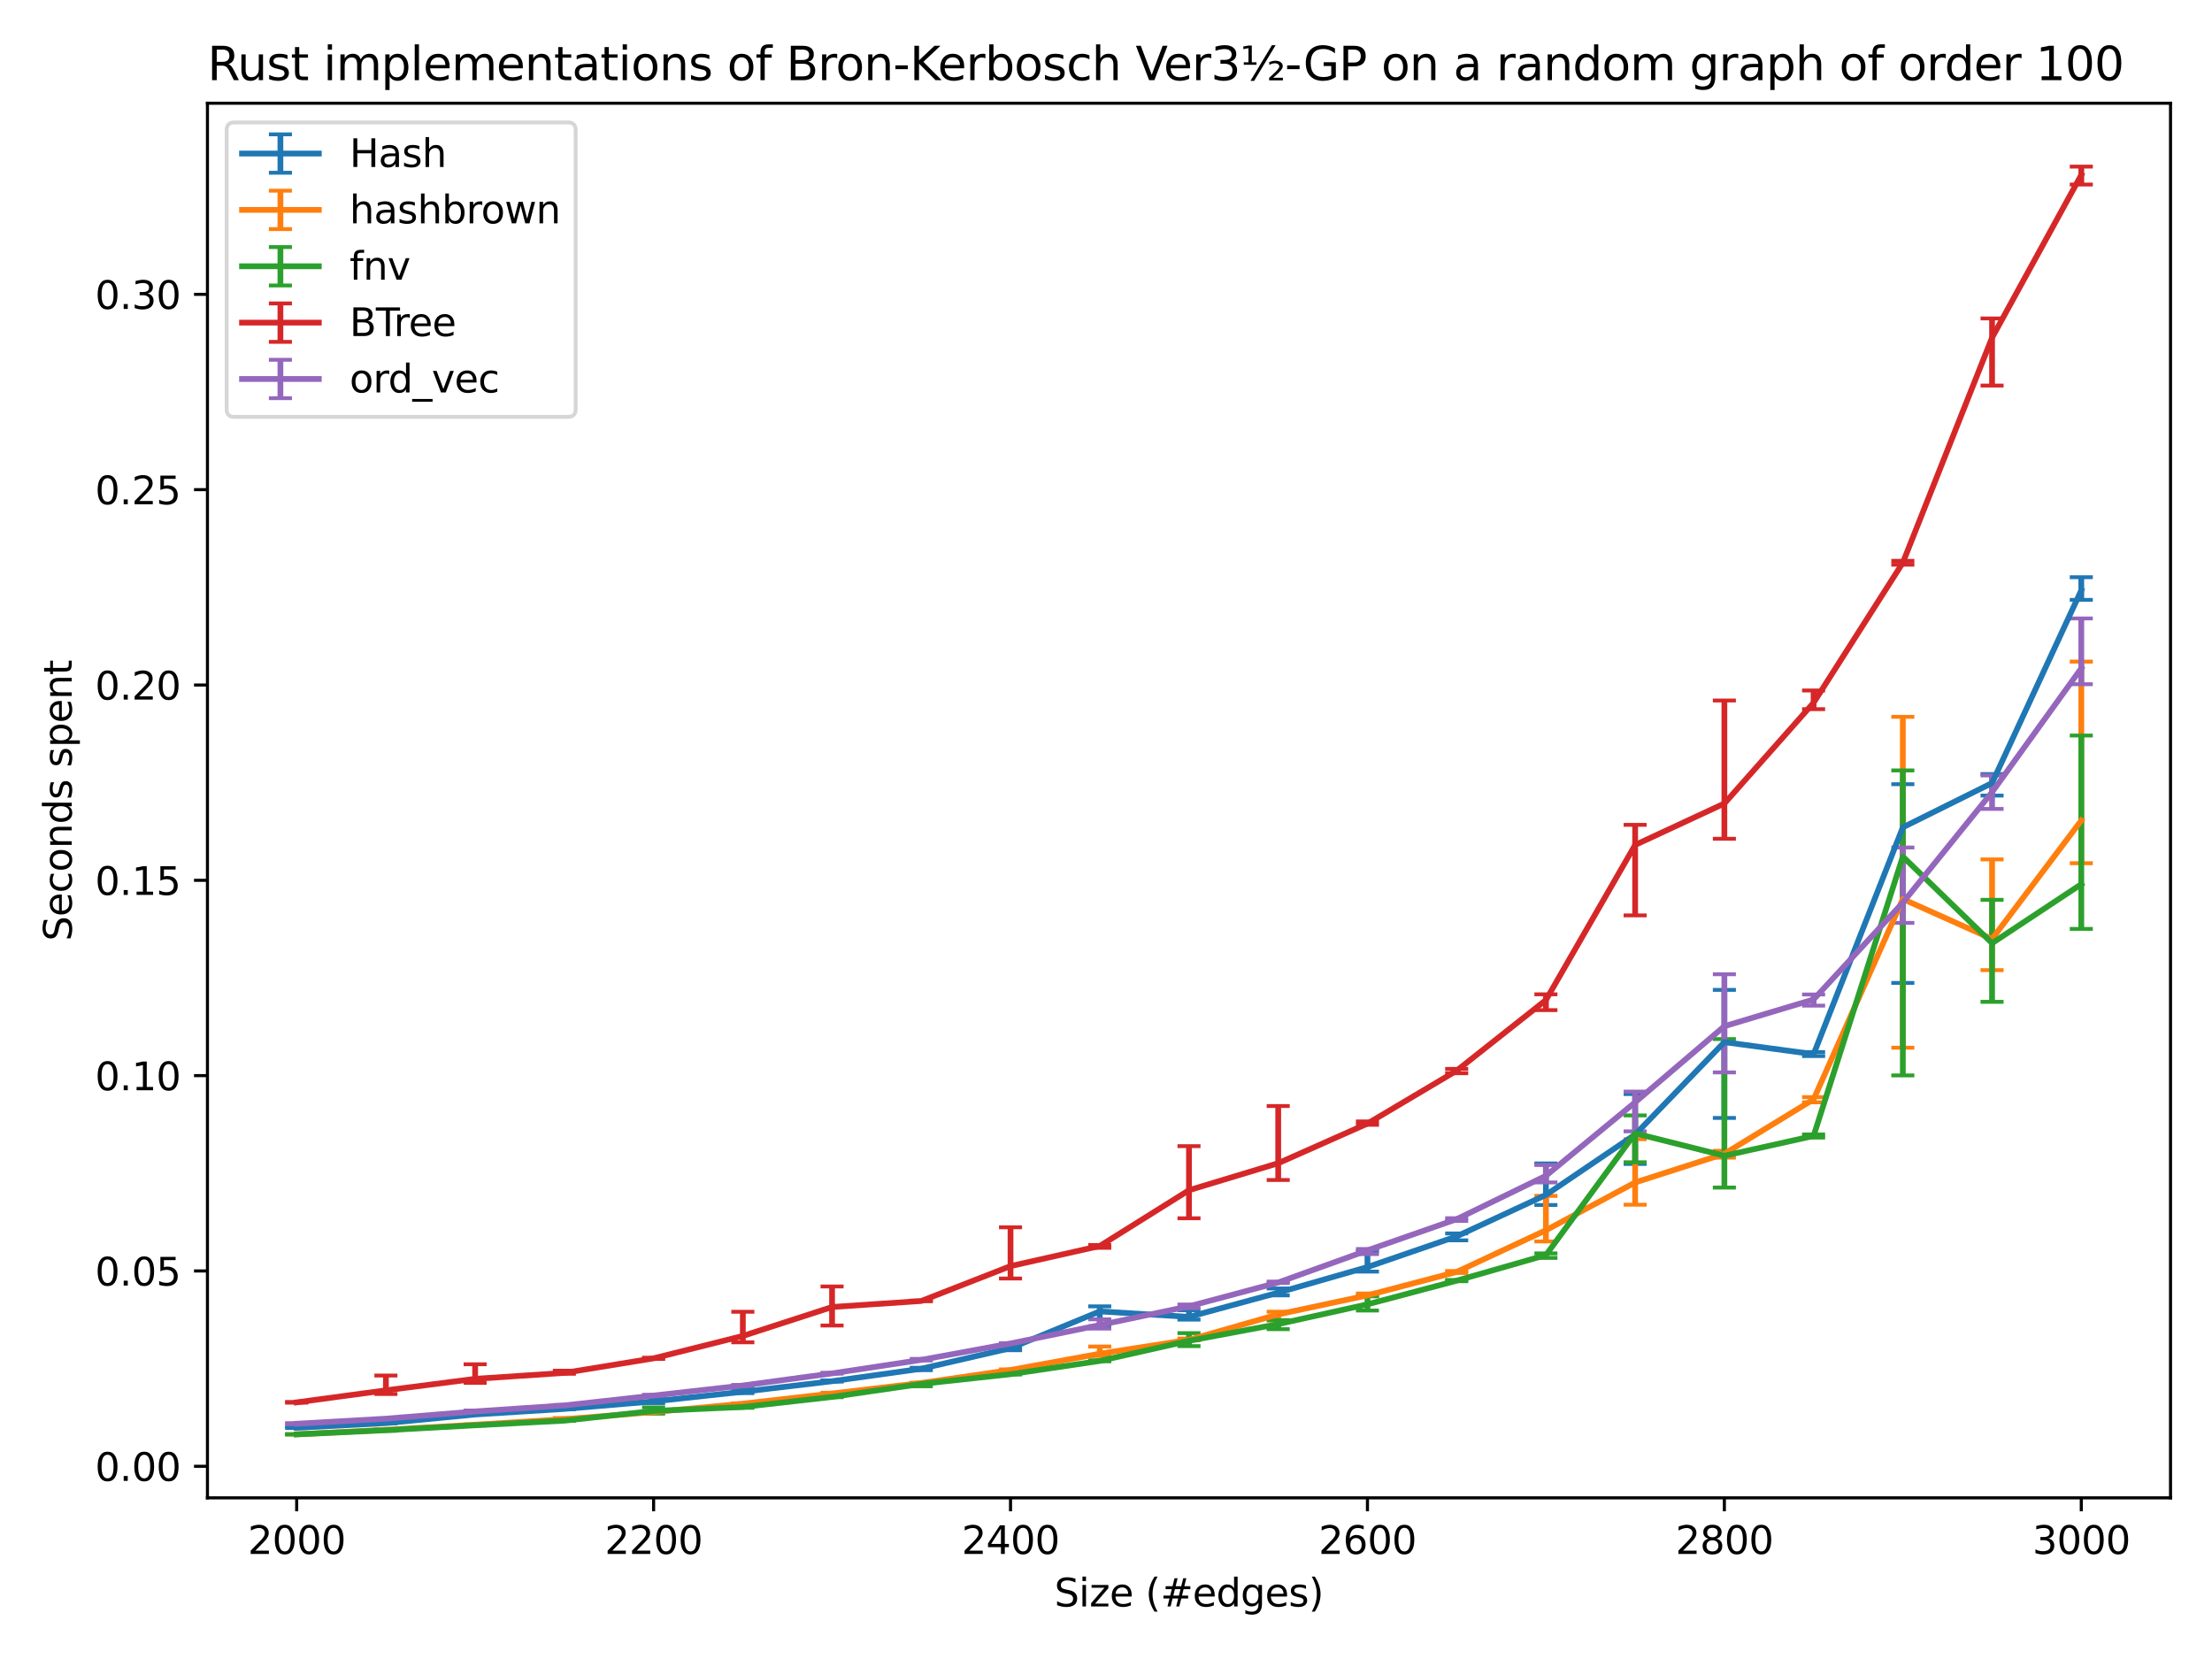 <?xml version="1.0" encoding="utf-8" standalone="no"?>
<!DOCTYPE svg PUBLIC "-//W3C//DTD SVG 1.1//EN"
  "http://www.w3.org/Graphics/SVG/1.1/DTD/svg11.dtd">
<svg xmlns:xlink="http://www.w3.org/1999/xlink" width="576pt" height="432pt" viewBox="0 0 576 432" xmlns="http://www.w3.org/2000/svg" version="1.1">
 <defs>
  <style type="text/css">*{stroke-linejoin: round; stroke-linecap: butt}</style>
 </defs>
 <g id="figure_1">
  <g id="patch_1">
   <path d="M 0 432 
L 576 432 
L 576 0 
L 0 0 
z
" style="fill: #ffffff"/>
  </g>
  <g id="axes_1">
   <g id="patch_2">
    <path d="M 54.02 390.04 
L 565.2 390.04 
L 565.2 26.88 
L 54.02 26.88 
z
" style="fill: #ffffff"/>
   </g>
   <g id="matplotlib.axis_1">
    <g id="xtick_1">
     <g id="line2d_1">
      <defs>
       <path id="mc74f61fcfc" d="M 0 0 
L 0 3.5 
" style="stroke: #000000; stroke-width: 0.8"/>
      </defs>
      <g>
       <use xlink:href="#mc74f61fcfc" x="77.255" y="390.04" style="stroke: #000000; stroke-width: 0.8"/>
      </g>
     </g>
     <g id="text_1">
      <!-- 2000 -->
      <g transform="translate(64.53 404.638) scale(0.1 -0.1)">
       <defs>
        <path id="DejaVuSans-32" d="M 1228 531 
L 3431 531 
L 3431 0 
L 469 0 
L 469 531 
Q 828 903 1448 1529 
Q 2069 2156 2228 2338 
Q 2531 2678 2651 2914 
Q 2772 3150 2772 3378 
Q 2772 3750 2511 3984 
Q 2250 4219 1831 4219 
Q 1534 4219 1204 4116 
Q 875 4013 500 3803 
L 500 4441 
Q 881 4594 1212 4672 
Q 1544 4750 1819 4750 
Q 2544 4750 2975 4387 
Q 3406 4025 3406 3419 
Q 3406 3131 3298 2873 
Q 3191 2616 2906 2266 
Q 2828 2175 2409 1742 
Q 1991 1309 1228 531 
z
" transform="scale(0.016)"/>
        <path id="DejaVuSans-30" d="M 2034 4250 
Q 1547 4250 1301 3770 
Q 1056 3291 1056 2328 
Q 1056 1369 1301 889 
Q 1547 409 2034 409 
Q 2525 409 2770 889 
Q 3016 1369 3016 2328 
Q 3016 3291 2770 3770 
Q 2525 4250 2034 4250 
z
M 2034 4750 
Q 2819 4750 3233 4129 
Q 3647 3509 3647 2328 
Q 3647 1150 3233 529 
Q 2819 -91 2034 -91 
Q 1250 -91 836 529 
Q 422 1150 422 2328 
Q 422 3509 836 4129 
Q 1250 4750 2034 4750 
z
" transform="scale(0.016)"/>
       </defs>
       <use xlink:href="#DejaVuSans-32"/>
       <use xlink:href="#DejaVuSans-30" x="63.623"/>
       <use xlink:href="#DejaVuSans-30" x="127.246"/>
       <use xlink:href="#DejaVuSans-30" x="190.869"/>
      </g>
     </g>
    </g>
    <g id="xtick_2">
     <g id="line2d_2">
      <g>
       <use xlink:href="#mc74f61fcfc" x="170.197" y="390.04" style="stroke: #000000; stroke-width: 0.8"/>
      </g>
     </g>
     <g id="text_2">
      <!-- 2200 -->
      <g transform="translate(157.472 404.638) scale(0.1 -0.1)">
       <use xlink:href="#DejaVuSans-32"/>
       <use xlink:href="#DejaVuSans-32" x="63.623"/>
       <use xlink:href="#DejaVuSans-30" x="127.246"/>
       <use xlink:href="#DejaVuSans-30" x="190.869"/>
      </g>
     </g>
    </g>
    <g id="xtick_3">
     <g id="line2d_3">
      <g>
       <use xlink:href="#mc74f61fcfc" x="263.139" y="390.04" style="stroke: #000000; stroke-width: 0.8"/>
      </g>
     </g>
     <g id="text_3">
      <!-- 2400 -->
      <g transform="translate(250.414 404.638) scale(0.1 -0.1)">
       <defs>
        <path id="DejaVuSans-34" d="M 2419 4116 
L 825 1625 
L 2419 1625 
L 2419 4116 
z
M 2253 4666 
L 3047 4666 
L 3047 1625 
L 3713 1625 
L 3713 1100 
L 3047 1100 
L 3047 0 
L 2419 0 
L 2419 1100 
L 313 1100 
L 313 1709 
L 2253 4666 
z
" transform="scale(0.016)"/>
       </defs>
       <use xlink:href="#DejaVuSans-32"/>
       <use xlink:href="#DejaVuSans-34" x="63.623"/>
       <use xlink:href="#DejaVuSans-30" x="127.246"/>
       <use xlink:href="#DejaVuSans-30" x="190.869"/>
      </g>
     </g>
    </g>
    <g id="xtick_4">
     <g id="line2d_4">
      <g>
       <use xlink:href="#mc74f61fcfc" x="356.081" y="390.04" style="stroke: #000000; stroke-width: 0.8"/>
      </g>
     </g>
     <g id="text_4">
      <!-- 2600 -->
      <g transform="translate(343.356 404.638) scale(0.1 -0.1)">
       <defs>
        <path id="DejaVuSans-36" d="M 2113 2584 
Q 1688 2584 1439 2293 
Q 1191 2003 1191 1497 
Q 1191 994 1439 701 
Q 1688 409 2113 409 
Q 2538 409 2786 701 
Q 3034 994 3034 1497 
Q 3034 2003 2786 2293 
Q 2538 2584 2113 2584 
z
M 3366 4563 
L 3366 3988 
Q 3128 4100 2886 4159 
Q 2644 4219 2406 4219 
Q 1781 4219 1451 3797 
Q 1122 3375 1075 2522 
Q 1259 2794 1537 2939 
Q 1816 3084 2150 3084 
Q 2853 3084 3261 2657 
Q 3669 2231 3669 1497 
Q 3669 778 3244 343 
Q 2819 -91 2113 -91 
Q 1303 -91 875 529 
Q 447 1150 447 2328 
Q 447 3434 972 4092 
Q 1497 4750 2381 4750 
Q 2619 4750 2861 4703 
Q 3103 4656 3366 4563 
z
" transform="scale(0.016)"/>
       </defs>
       <use xlink:href="#DejaVuSans-32"/>
       <use xlink:href="#DejaVuSans-36" x="63.623"/>
       <use xlink:href="#DejaVuSans-30" x="127.246"/>
       <use xlink:href="#DejaVuSans-30" x="190.869"/>
      </g>
     </g>
    </g>
    <g id="xtick_5">
     <g id="line2d_5">
      <g>
       <use xlink:href="#mc74f61fcfc" x="449.023" y="390.04" style="stroke: #000000; stroke-width: 0.8"/>
      </g>
     </g>
     <g id="text_5">
      <!-- 2800 -->
      <g transform="translate(436.298 404.638) scale(0.1 -0.1)">
       <defs>
        <path id="DejaVuSans-38" d="M 2034 2216 
Q 1584 2216 1326 1975 
Q 1069 1734 1069 1313 
Q 1069 891 1326 650 
Q 1584 409 2034 409 
Q 2484 409 2743 651 
Q 3003 894 3003 1313 
Q 3003 1734 2745 1975 
Q 2488 2216 2034 2216 
z
M 1403 2484 
Q 997 2584 770 2862 
Q 544 3141 544 3541 
Q 544 4100 942 4425 
Q 1341 4750 2034 4750 
Q 2731 4750 3128 4425 
Q 3525 4100 3525 3541 
Q 3525 3141 3298 2862 
Q 3072 2584 2669 2484 
Q 3125 2378 3379 2068 
Q 3634 1759 3634 1313 
Q 3634 634 3220 271 
Q 2806 -91 2034 -91 
Q 1263 -91 848 271 
Q 434 634 434 1313 
Q 434 1759 690 2068 
Q 947 2378 1403 2484 
z
M 1172 3481 
Q 1172 3119 1398 2916 
Q 1625 2713 2034 2713 
Q 2441 2713 2670 2916 
Q 2900 3119 2900 3481 
Q 2900 3844 2670 4047 
Q 2441 4250 2034 4250 
Q 1625 4250 1398 4047 
Q 1172 3844 1172 3481 
z
" transform="scale(0.016)"/>
       </defs>
       <use xlink:href="#DejaVuSans-32"/>
       <use xlink:href="#DejaVuSans-38" x="63.623"/>
       <use xlink:href="#DejaVuSans-30" x="127.246"/>
       <use xlink:href="#DejaVuSans-30" x="190.869"/>
      </g>
     </g>
    </g>
    <g id="xtick_6">
     <g id="line2d_6">
      <g>
       <use xlink:href="#mc74f61fcfc" x="541.965" y="390.04" style="stroke: #000000; stroke-width: 0.8"/>
      </g>
     </g>
     <g id="text_6">
      <!-- 3000 -->
      <g transform="translate(529.24 404.638) scale(0.1 -0.1)">
       <defs>
        <path id="DejaVuSans-33" d="M 2597 2516 
Q 3050 2419 3304 2112 
Q 3559 1806 3559 1356 
Q 3559 666 3084 287 
Q 2609 -91 1734 -91 
Q 1441 -91 1130 -33 
Q 819 25 488 141 
L 488 750 
Q 750 597 1062 519 
Q 1375 441 1716 441 
Q 2309 441 2620 675 
Q 2931 909 2931 1356 
Q 2931 1769 2642 2001 
Q 2353 2234 1838 2234 
L 1294 2234 
L 1294 2753 
L 1863 2753 
Q 2328 2753 2575 2939 
Q 2822 3125 2822 3475 
Q 2822 3834 2567 4026 
Q 2313 4219 1838 4219 
Q 1578 4219 1281 4162 
Q 984 4106 628 3988 
L 628 4550 
Q 988 4650 1302 4700 
Q 1616 4750 1894 4750 
Q 2613 4750 3031 4423 
Q 3450 4097 3450 3541 
Q 3450 3153 3228 2886 
Q 3006 2619 2597 2516 
z
" transform="scale(0.016)"/>
       </defs>
       <use xlink:href="#DejaVuSans-33"/>
       <use xlink:href="#DejaVuSans-30" x="63.623"/>
       <use xlink:href="#DejaVuSans-30" x="127.246"/>
       <use xlink:href="#DejaVuSans-30" x="190.869"/>
      </g>
     </g>
    </g>
    <g id="text_7">
     <!-- Size (#edges) -->
     <g transform="translate(274.559 418.317) scale(0.1 -0.1)">
      <defs>
       <path id="DejaVuSans-53" d="M 3425 4513 
L 3425 3897 
Q 3066 4069 2747 4153 
Q 2428 4238 2131 4238 
Q 1616 4238 1336 4038 
Q 1056 3838 1056 3469 
Q 1056 3159 1242 3001 
Q 1428 2844 1947 2747 
L 2328 2669 
Q 3034 2534 3370 2195 
Q 3706 1856 3706 1288 
Q 3706 609 3251 259 
Q 2797 -91 1919 -91 
Q 1588 -91 1214 -16 
Q 841 59 441 206 
L 441 856 
Q 825 641 1194 531 
Q 1563 422 1919 422 
Q 2459 422 2753 634 
Q 3047 847 3047 1241 
Q 3047 1584 2836 1778 
Q 2625 1972 2144 2069 
L 1759 2144 
Q 1053 2284 737 2584 
Q 422 2884 422 3419 
Q 422 4038 858 4394 
Q 1294 4750 2059 4750 
Q 2388 4750 2728 4690 
Q 3069 4631 3425 4513 
z
" transform="scale(0.016)"/>
       <path id="DejaVuSans-69" d="M 603 3500 
L 1178 3500 
L 1178 0 
L 603 0 
L 603 3500 
z
M 603 4863 
L 1178 4863 
L 1178 4134 
L 603 4134 
L 603 4863 
z
" transform="scale(0.016)"/>
       <path id="DejaVuSans-7a" d="M 353 3500 
L 3084 3500 
L 3084 2975 
L 922 459 
L 3084 459 
L 3084 0 
L 275 0 
L 275 525 
L 2438 3041 
L 353 3041 
L 353 3500 
z
" transform="scale(0.016)"/>
       <path id="DejaVuSans-65" d="M 3597 1894 
L 3597 1613 
L 953 1613 
Q 991 1019 1311 708 
Q 1631 397 2203 397 
Q 2534 397 2845 478 
Q 3156 559 3463 722 
L 3463 178 
Q 3153 47 2828 -22 
Q 2503 -91 2169 -91 
Q 1331 -91 842 396 
Q 353 884 353 1716 
Q 353 2575 817 3079 
Q 1281 3584 2069 3584 
Q 2775 3584 3186 3129 
Q 3597 2675 3597 1894 
z
M 3022 2063 
Q 3016 2534 2758 2815 
Q 2500 3097 2075 3097 
Q 1594 3097 1305 2825 
Q 1016 2553 972 2059 
L 3022 2063 
z
" transform="scale(0.016)"/>
       <path id="DejaVuSans-20" transform="scale(0.016)"/>
       <path id="DejaVuSans-28" d="M 1984 4856 
Q 1566 4138 1362 3434 
Q 1159 2731 1159 2009 
Q 1159 1288 1364 580 
Q 1569 -128 1984 -844 
L 1484 -844 
Q 1016 -109 783 600 
Q 550 1309 550 2009 
Q 550 2706 781 3412 
Q 1013 4119 1484 4856 
L 1984 4856 
z
" transform="scale(0.016)"/>
       <path id="DejaVuSans-23" d="M 3272 2816 
L 2363 2816 
L 2100 1772 
L 3016 1772 
L 3272 2816 
z
M 2803 4594 
L 2478 3297 
L 3391 3297 
L 3719 4594 
L 4219 4594 
L 3897 3297 
L 4872 3297 
L 4872 2816 
L 3775 2816 
L 3519 1772 
L 4513 1772 
L 4513 1294 
L 3397 1294 
L 3072 0 
L 2572 0 
L 2894 1294 
L 1978 1294 
L 1656 0 
L 1153 0 
L 1478 1294 
L 494 1294 
L 494 1772 
L 1594 1772 
L 1856 2816 
L 850 2816 
L 850 3297 
L 1978 3297 
L 2297 4594 
L 2803 4594 
z
" transform="scale(0.016)"/>
       <path id="DejaVuSans-64" d="M 2906 2969 
L 2906 4863 
L 3481 4863 
L 3481 0 
L 2906 0 
L 2906 525 
Q 2725 213 2448 61 
Q 2172 -91 1784 -91 
Q 1150 -91 751 415 
Q 353 922 353 1747 
Q 353 2572 751 3078 
Q 1150 3584 1784 3584 
Q 2172 3584 2448 3432 
Q 2725 3281 2906 2969 
z
M 947 1747 
Q 947 1113 1208 752 
Q 1469 391 1925 391 
Q 2381 391 2643 752 
Q 2906 1113 2906 1747 
Q 2906 2381 2643 2742 
Q 2381 3103 1925 3103 
Q 1469 3103 1208 2742 
Q 947 2381 947 1747 
z
" transform="scale(0.016)"/>
       <path id="DejaVuSans-67" d="M 2906 1791 
Q 2906 2416 2648 2759 
Q 2391 3103 1925 3103 
Q 1463 3103 1205 2759 
Q 947 2416 947 1791 
Q 947 1169 1205 825 
Q 1463 481 1925 481 
Q 2391 481 2648 825 
Q 2906 1169 2906 1791 
z
M 3481 434 
Q 3481 -459 3084 -895 
Q 2688 -1331 1869 -1331 
Q 1566 -1331 1297 -1286 
Q 1028 -1241 775 -1147 
L 775 -588 
Q 1028 -725 1275 -790 
Q 1522 -856 1778 -856 
Q 2344 -856 2625 -561 
Q 2906 -266 2906 331 
L 2906 616 
Q 2728 306 2450 153 
Q 2172 0 1784 0 
Q 1141 0 747 490 
Q 353 981 353 1791 
Q 353 2603 747 3093 
Q 1141 3584 1784 3584 
Q 2172 3584 2450 3431 
Q 2728 3278 2906 2969 
L 2906 3500 
L 3481 3500 
L 3481 434 
z
" transform="scale(0.016)"/>
       <path id="DejaVuSans-73" d="M 2834 3397 
L 2834 2853 
Q 2591 2978 2328 3040 
Q 2066 3103 1784 3103 
Q 1356 3103 1142 2972 
Q 928 2841 928 2578 
Q 928 2378 1081 2264 
Q 1234 2150 1697 2047 
L 1894 2003 
Q 2506 1872 2764 1633 
Q 3022 1394 3022 966 
Q 3022 478 2636 193 
Q 2250 -91 1575 -91 
Q 1294 -91 989 -36 
Q 684 19 347 128 
L 347 722 
Q 666 556 975 473 
Q 1284 391 1588 391 
Q 1994 391 2212 530 
Q 2431 669 2431 922 
Q 2431 1156 2273 1281 
Q 2116 1406 1581 1522 
L 1381 1569 
Q 847 1681 609 1914 
Q 372 2147 372 2553 
Q 372 3047 722 3315 
Q 1072 3584 1716 3584 
Q 2034 3584 2315 3537 
Q 2597 3491 2834 3397 
z
" transform="scale(0.016)"/>
       <path id="DejaVuSans-29" d="M 513 4856 
L 1013 4856 
Q 1481 4119 1714 3412 
Q 1947 2706 1947 2009 
Q 1947 1309 1714 600 
Q 1481 -109 1013 -844 
L 513 -844 
Q 928 -128 1133 580 
Q 1338 1288 1338 2009 
Q 1338 2731 1133 3434 
Q 928 4138 513 4856 
z
" transform="scale(0.016)"/>
      </defs>
      <use xlink:href="#DejaVuSans-53"/>
      <use xlink:href="#DejaVuSans-69" x="63.477"/>
      <use xlink:href="#DejaVuSans-7a" x="91.26"/>
      <use xlink:href="#DejaVuSans-65" x="143.75"/>
      <use xlink:href="#DejaVuSans-20" x="205.273"/>
      <use xlink:href="#DejaVuSans-28" x="237.061"/>
      <use xlink:href="#DejaVuSans-23" x="276.074"/>
      <use xlink:href="#DejaVuSans-65" x="359.863"/>
      <use xlink:href="#DejaVuSans-64" x="421.387"/>
      <use xlink:href="#DejaVuSans-67" x="484.863"/>
      <use xlink:href="#DejaVuSans-65" x="548.34"/>
      <use xlink:href="#DejaVuSans-73" x="609.863"/>
      <use xlink:href="#DejaVuSans-29" x="661.963"/>
     </g>
    </g>
   </g>
   <g id="matplotlib.axis_2">
    <g id="ytick_1">
     <g id="line2d_7">
      <defs>
       <path id="m7eb1c47a8f" d="M 0 0 
L -3.5 0 
" style="stroke: #000000; stroke-width: 0.8"/>
      </defs>
      <g>
       <use xlink:href="#m7eb1c47a8f" x="54.02" y="381.815" style="stroke: #000000; stroke-width: 0.8"/>
      </g>
     </g>
     <g id="text_8">
      <!-- 0.00 -->
      <g transform="translate(24.754 385.614) scale(0.1 -0.1)">
       <defs>
        <path id="DejaVuSans-2e" d="M 684 794 
L 1344 794 
L 1344 0 
L 684 0 
L 684 794 
z
" transform="scale(0.016)"/>
       </defs>
       <use xlink:href="#DejaVuSans-30"/>
       <use xlink:href="#DejaVuSans-2e" x="63.623"/>
       <use xlink:href="#DejaVuSans-30" x="95.41"/>
       <use xlink:href="#DejaVuSans-30" x="159.033"/>
      </g>
     </g>
    </g>
    <g id="ytick_2">
     <g id="line2d_8">
      <g>
       <use xlink:href="#m7eb1c47a8f" x="54.02" y="330.954" style="stroke: #000000; stroke-width: 0.8"/>
      </g>
     </g>
     <g id="text_9">
      <!-- 0.05 -->
      <g transform="translate(24.754 334.753) scale(0.1 -0.1)">
       <defs>
        <path id="DejaVuSans-35" d="M 691 4666 
L 3169 4666 
L 3169 4134 
L 1269 4134 
L 1269 2991 
Q 1406 3038 1543 3061 
Q 1681 3084 1819 3084 
Q 2600 3084 3056 2656 
Q 3513 2228 3513 1497 
Q 3513 744 3044 326 
Q 2575 -91 1722 -91 
Q 1428 -91 1123 -41 
Q 819 9 494 109 
L 494 744 
Q 775 591 1075 516 
Q 1375 441 1709 441 
Q 2250 441 2565 725 
Q 2881 1009 2881 1497 
Q 2881 1984 2565 2268 
Q 2250 2553 1709 2553 
Q 1456 2553 1204 2497 
Q 953 2441 691 2322 
L 691 4666 
z
" transform="scale(0.016)"/>
       </defs>
       <use xlink:href="#DejaVuSans-30"/>
       <use xlink:href="#DejaVuSans-2e" x="63.623"/>
       <use xlink:href="#DejaVuSans-30" x="95.41"/>
       <use xlink:href="#DejaVuSans-35" x="159.033"/>
      </g>
     </g>
    </g>
    <g id="ytick_3">
     <g id="line2d_9">
      <g>
       <use xlink:href="#m7eb1c47a8f" x="54.02" y="280.092" style="stroke: #000000; stroke-width: 0.8"/>
      </g>
     </g>
     <g id="text_10">
      <!-- 0.10 -->
      <g transform="translate(24.754 283.892) scale(0.1 -0.1)">
       <defs>
        <path id="DejaVuSans-31" d="M 794 531 
L 1825 531 
L 1825 4091 
L 703 3866 
L 703 4441 
L 1819 4666 
L 2450 4666 
L 2450 531 
L 3481 531 
L 3481 0 
L 794 0 
L 794 531 
z
" transform="scale(0.016)"/>
       </defs>
       <use xlink:href="#DejaVuSans-30"/>
       <use xlink:href="#DejaVuSans-2e" x="63.623"/>
       <use xlink:href="#DejaVuSans-31" x="95.41"/>
       <use xlink:href="#DejaVuSans-30" x="159.033"/>
      </g>
     </g>
    </g>
    <g id="ytick_4">
     <g id="line2d_10">
      <g>
       <use xlink:href="#m7eb1c47a8f" x="54.02" y="229.231" style="stroke: #000000; stroke-width: 0.8"/>
      </g>
     </g>
     <g id="text_11">
      <!-- 0.15 -->
      <g transform="translate(24.754 233.03) scale(0.1 -0.1)">
       <use xlink:href="#DejaVuSans-30"/>
       <use xlink:href="#DejaVuSans-2e" x="63.623"/>
       <use xlink:href="#DejaVuSans-31" x="95.41"/>
       <use xlink:href="#DejaVuSans-35" x="159.033"/>
      </g>
     </g>
    </g>
    <g id="ytick_5">
     <g id="line2d_11">
      <g>
       <use xlink:href="#m7eb1c47a8f" x="54.02" y="178.37" style="stroke: #000000; stroke-width: 0.8"/>
      </g>
     </g>
     <g id="text_12">
      <!-- 0.20 -->
      <g transform="translate(24.754 182.169) scale(0.1 -0.1)">
       <use xlink:href="#DejaVuSans-30"/>
       <use xlink:href="#DejaVuSans-2e" x="63.623"/>
       <use xlink:href="#DejaVuSans-32" x="95.41"/>
       <use xlink:href="#DejaVuSans-30" x="159.033"/>
      </g>
     </g>
    </g>
    <g id="ytick_6">
     <g id="line2d_12">
      <g>
       <use xlink:href="#m7eb1c47a8f" x="54.02" y="127.509" style="stroke: #000000; stroke-width: 0.8"/>
      </g>
     </g>
     <g id="text_13">
      <!-- 0.25 -->
      <g transform="translate(24.754 131.308) scale(0.1 -0.1)">
       <use xlink:href="#DejaVuSans-30"/>
       <use xlink:href="#DejaVuSans-2e" x="63.623"/>
       <use xlink:href="#DejaVuSans-32" x="95.41"/>
       <use xlink:href="#DejaVuSans-35" x="159.033"/>
      </g>
     </g>
    </g>
    <g id="ytick_7">
     <g id="line2d_13">
      <g>
       <use xlink:href="#m7eb1c47a8f" x="54.02" y="76.647" style="stroke: #000000; stroke-width: 0.8"/>
      </g>
     </g>
     <g id="text_14">
      <!-- 0.30 -->
      <g transform="translate(24.754 80.447) scale(0.1 -0.1)">
       <use xlink:href="#DejaVuSans-30"/>
       <use xlink:href="#DejaVuSans-2e" x="63.623"/>
       <use xlink:href="#DejaVuSans-33" x="95.41"/>
       <use xlink:href="#DejaVuSans-30" x="159.033"/>
      </g>
     </g>
    </g>
    <g id="text_15">
     <!-- Seconds spent -->
     <g transform="translate(18.675 245.04) rotate(-90) scale(0.1 -0.1)">
      <defs>
       <path id="DejaVuSans-63" d="M 3122 3366 
L 3122 2828 
Q 2878 2963 2633 3030 
Q 2388 3097 2138 3097 
Q 1578 3097 1268 2742 
Q 959 2388 959 1747 
Q 959 1106 1268 751 
Q 1578 397 2138 397 
Q 2388 397 2633 464 
Q 2878 531 3122 666 
L 3122 134 
Q 2881 22 2623 -34 
Q 2366 -91 2075 -91 
Q 1284 -91 818 406 
Q 353 903 353 1747 
Q 353 2603 823 3093 
Q 1294 3584 2113 3584 
Q 2378 3584 2631 3529 
Q 2884 3475 3122 3366 
z
" transform="scale(0.016)"/>
       <path id="DejaVuSans-6f" d="M 1959 3097 
Q 1497 3097 1228 2736 
Q 959 2375 959 1747 
Q 959 1119 1226 758 
Q 1494 397 1959 397 
Q 2419 397 2687 759 
Q 2956 1122 2956 1747 
Q 2956 2369 2687 2733 
Q 2419 3097 1959 3097 
z
M 1959 3584 
Q 2709 3584 3137 3096 
Q 3566 2609 3566 1747 
Q 3566 888 3137 398 
Q 2709 -91 1959 -91 
Q 1206 -91 779 398 
Q 353 888 353 1747 
Q 353 2609 779 3096 
Q 1206 3584 1959 3584 
z
" transform="scale(0.016)"/>
       <path id="DejaVuSans-6e" d="M 3513 2113 
L 3513 0 
L 2938 0 
L 2938 2094 
Q 2938 2591 2744 2837 
Q 2550 3084 2163 3084 
Q 1697 3084 1428 2787 
Q 1159 2491 1159 1978 
L 1159 0 
L 581 0 
L 581 3500 
L 1159 3500 
L 1159 2956 
Q 1366 3272 1645 3428 
Q 1925 3584 2291 3584 
Q 2894 3584 3203 3211 
Q 3513 2838 3513 2113 
z
" transform="scale(0.016)"/>
       <path id="DejaVuSans-70" d="M 1159 525 
L 1159 -1331 
L 581 -1331 
L 581 3500 
L 1159 3500 
L 1159 2969 
Q 1341 3281 1617 3432 
Q 1894 3584 2278 3584 
Q 2916 3584 3314 3078 
Q 3713 2572 3713 1747 
Q 3713 922 3314 415 
Q 2916 -91 2278 -91 
Q 1894 -91 1617 61 
Q 1341 213 1159 525 
z
M 3116 1747 
Q 3116 2381 2855 2742 
Q 2594 3103 2138 3103 
Q 1681 3103 1420 2742 
Q 1159 2381 1159 1747 
Q 1159 1113 1420 752 
Q 1681 391 2138 391 
Q 2594 391 2855 752 
Q 3116 1113 3116 1747 
z
" transform="scale(0.016)"/>
       <path id="DejaVuSans-74" d="M 1172 4494 
L 1172 3500 
L 2356 3500 
L 2356 3053 
L 1172 3053 
L 1172 1153 
Q 1172 725 1289 603 
Q 1406 481 1766 481 
L 2356 481 
L 2356 0 
L 1766 0 
Q 1100 0 847 248 
Q 594 497 594 1153 
L 594 3053 
L 172 3053 
L 172 3500 
L 594 3500 
L 594 4494 
L 1172 4494 
z
" transform="scale(0.016)"/>
      </defs>
      <use xlink:href="#DejaVuSans-53"/>
      <use xlink:href="#DejaVuSans-65" x="63.477"/>
      <use xlink:href="#DejaVuSans-63" x="125"/>
      <use xlink:href="#DejaVuSans-6f" x="179.98"/>
      <use xlink:href="#DejaVuSans-6e" x="241.162"/>
      <use xlink:href="#DejaVuSans-64" x="304.541"/>
      <use xlink:href="#DejaVuSans-73" x="368.018"/>
      <use xlink:href="#DejaVuSans-20" x="420.117"/>
      <use xlink:href="#DejaVuSans-73" x="451.904"/>
      <use xlink:href="#DejaVuSans-70" x="504.004"/>
      <use xlink:href="#DejaVuSans-65" x="567.48"/>
      <use xlink:href="#DejaVuSans-6e" x="629.004"/>
      <use xlink:href="#DejaVuSans-74" x="692.383"/>
     </g>
    </g>
   </g>
   <g id="LineCollection_1">
    <path d="M 77.255 371.854 
L 77.255 371.547 
" clip-path="url(#pa6ebc073c4)" style="fill: none; stroke: #1f77b4; stroke-width: 1.5"/>
    <path d="M 100.491 370.651 
L 100.491 370.502 
" clip-path="url(#pa6ebc073c4)" style="fill: none; stroke: #1f77b4; stroke-width: 1.5"/>
    <path d="M 123.726 368.361 
L 123.726 368.288 
" clip-path="url(#pa6ebc073c4)" style="fill: none; stroke: #1f77b4; stroke-width: 1.5"/>
    <path d="M 146.962 366.947 
L 146.962 366.739 
" clip-path="url(#pa6ebc073c4)" style="fill: none; stroke: #1f77b4; stroke-width: 1.5"/>
    <path d="M 170.197 365.359 
L 170.197 363.666 
" clip-path="url(#pa6ebc073c4)" style="fill: none; stroke: #1f77b4; stroke-width: 1.5"/>
    <path d="M 193.433 362.761 
L 193.433 361.782 
" clip-path="url(#pa6ebc073c4)" style="fill: none; stroke: #1f77b4; stroke-width: 1.5"/>
    <path d="M 216.668 359.774 
L 216.668 359.461 
" clip-path="url(#pa6ebc073c4)" style="fill: none; stroke: #1f77b4; stroke-width: 1.5"/>
    <path d="M 239.904 356.786 
L 239.904 356.163 
" clip-path="url(#pa6ebc073c4)" style="fill: none; stroke: #1f77b4; stroke-width: 1.5"/>
    <path d="M 263.139 351.597 
L 263.139 350.873 
" clip-path="url(#pa6ebc073c4)" style="fill: none; stroke: #1f77b4; stroke-width: 1.5"/>
    <path d="M 286.375 345.346 
L 286.375 340.172 
" clip-path="url(#pa6ebc073c4)" style="fill: none; stroke: #1f77b4; stroke-width: 1.5"/>
    <path d="M 309.61 343.618 
L 309.61 341.178 
" clip-path="url(#pa6ebc073c4)" style="fill: none; stroke: #1f77b4; stroke-width: 1.5"/>
    <path d="M 332.845 337.316 
L 332.845 335.518 
" clip-path="url(#pa6ebc073c4)" style="fill: none; stroke: #1f77b4; stroke-width: 1.5"/>
    <path d="M 356.081 331.12 
L 356.081 325.821 
" clip-path="url(#pa6ebc073c4)" style="fill: none; stroke: #1f77b4; stroke-width: 1.5"/>
    <path d="M 379.316 322.977 
L 379.316 321.181 
" clip-path="url(#pa6ebc073c4)" style="fill: none; stroke: #1f77b4; stroke-width: 1.5"/>
    <path d="M 402.552 313.783 
L 402.552 302.957 
" clip-path="url(#pa6ebc073c4)" style="fill: none; stroke: #1f77b4; stroke-width: 1.5"/>
    <path d="M 425.787 303.085 
L 425.787 284.895 
" clip-path="url(#pa6ebc073c4)" style="fill: none; stroke: #1f77b4; stroke-width: 1.5"/>
    <path d="M 449.023 291.11 
L 449.023 257.759 
" clip-path="url(#pa6ebc073c4)" style="fill: none; stroke: #1f77b4; stroke-width: 1.5"/>
    <path d="M 472.258 274.999 
L 472.258 273.953 
" clip-path="url(#pa6ebc073c4)" style="fill: none; stroke: #1f77b4; stroke-width: 1.5"/>
    <path d="M 495.494 255.952 
L 495.494 204.201 
" clip-path="url(#pa6ebc073c4)" style="fill: none; stroke: #1f77b4; stroke-width: 1.5"/>
    <path d="M 518.729 207.167 
L 518.729 201.565 
" clip-path="url(#pa6ebc073c4)" style="fill: none; stroke: #1f77b4; stroke-width: 1.5"/>
    <path d="M 541.965 156.203 
L 541.965 150.302 
" clip-path="url(#pa6ebc073c4)" style="fill: none; stroke: #1f77b4; stroke-width: 1.5"/>
   </g>
   <g id="line2d_14">
    <defs>
     <path id="md8547b9e7e" d="M 3 0 
L -3 -0 
" style="stroke: #1f77b4"/>
    </defs>
    <g clip-path="url(#pa6ebc073c4)">
     <use xlink:href="#md8547b9e7e" x="77.255" y="371.854" style="fill: #1f77b4; stroke: #1f77b4"/>
     <use xlink:href="#md8547b9e7e" x="100.491" y="370.651" style="fill: #1f77b4; stroke: #1f77b4"/>
     <use xlink:href="#md8547b9e7e" x="123.726" y="368.361" style="fill: #1f77b4; stroke: #1f77b4"/>
     <use xlink:href="#md8547b9e7e" x="146.962" y="366.947" style="fill: #1f77b4; stroke: #1f77b4"/>
     <use xlink:href="#md8547b9e7e" x="170.197" y="365.359" style="fill: #1f77b4; stroke: #1f77b4"/>
     <use xlink:href="#md8547b9e7e" x="193.433" y="362.761" style="fill: #1f77b4; stroke: #1f77b4"/>
     <use xlink:href="#md8547b9e7e" x="216.668" y="359.774" style="fill: #1f77b4; stroke: #1f77b4"/>
     <use xlink:href="#md8547b9e7e" x="239.904" y="356.786" style="fill: #1f77b4; stroke: #1f77b4"/>
     <use xlink:href="#md8547b9e7e" x="263.139" y="351.597" style="fill: #1f77b4; stroke: #1f77b4"/>
     <use xlink:href="#md8547b9e7e" x="286.375" y="345.346" style="fill: #1f77b4; stroke: #1f77b4"/>
     <use xlink:href="#md8547b9e7e" x="309.61" y="343.618" style="fill: #1f77b4; stroke: #1f77b4"/>
     <use xlink:href="#md8547b9e7e" x="332.845" y="337.316" style="fill: #1f77b4; stroke: #1f77b4"/>
     <use xlink:href="#md8547b9e7e" x="356.081" y="331.12" style="fill: #1f77b4; stroke: #1f77b4"/>
     <use xlink:href="#md8547b9e7e" x="379.316" y="322.977" style="fill: #1f77b4; stroke: #1f77b4"/>
     <use xlink:href="#md8547b9e7e" x="402.552" y="313.783" style="fill: #1f77b4; stroke: #1f77b4"/>
     <use xlink:href="#md8547b9e7e" x="425.787" y="303.085" style="fill: #1f77b4; stroke: #1f77b4"/>
     <use xlink:href="#md8547b9e7e" x="449.023" y="291.11" style="fill: #1f77b4; stroke: #1f77b4"/>
     <use xlink:href="#md8547b9e7e" x="472.258" y="274.999" style="fill: #1f77b4; stroke: #1f77b4"/>
     <use xlink:href="#md8547b9e7e" x="495.494" y="255.952" style="fill: #1f77b4; stroke: #1f77b4"/>
     <use xlink:href="#md8547b9e7e" x="518.729" y="207.167" style="fill: #1f77b4; stroke: #1f77b4"/>
     <use xlink:href="#md8547b9e7e" x="541.965" y="156.203" style="fill: #1f77b4; stroke: #1f77b4"/>
    </g>
   </g>
   <g id="line2d_15">
    <g clip-path="url(#pa6ebc073c4)">
     <use xlink:href="#md8547b9e7e" x="77.255" y="371.547" style="fill: #1f77b4; stroke: #1f77b4"/>
     <use xlink:href="#md8547b9e7e" x="100.491" y="370.502" style="fill: #1f77b4; stroke: #1f77b4"/>
     <use xlink:href="#md8547b9e7e" x="123.726" y="368.288" style="fill: #1f77b4; stroke: #1f77b4"/>
     <use xlink:href="#md8547b9e7e" x="146.962" y="366.739" style="fill: #1f77b4; stroke: #1f77b4"/>
     <use xlink:href="#md8547b9e7e" x="170.197" y="363.666" style="fill: #1f77b4; stroke: #1f77b4"/>
     <use xlink:href="#md8547b9e7e" x="193.433" y="361.782" style="fill: #1f77b4; stroke: #1f77b4"/>
     <use xlink:href="#md8547b9e7e" x="216.668" y="359.461" style="fill: #1f77b4; stroke: #1f77b4"/>
     <use xlink:href="#md8547b9e7e" x="239.904" y="356.163" style="fill: #1f77b4; stroke: #1f77b4"/>
     <use xlink:href="#md8547b9e7e" x="263.139" y="350.873" style="fill: #1f77b4; stroke: #1f77b4"/>
     <use xlink:href="#md8547b9e7e" x="286.375" y="340.172" style="fill: #1f77b4; stroke: #1f77b4"/>
     <use xlink:href="#md8547b9e7e" x="309.61" y="341.178" style="fill: #1f77b4; stroke: #1f77b4"/>
     <use xlink:href="#md8547b9e7e" x="332.845" y="335.518" style="fill: #1f77b4; stroke: #1f77b4"/>
     <use xlink:href="#md8547b9e7e" x="356.081" y="325.821" style="fill: #1f77b4; stroke: #1f77b4"/>
     <use xlink:href="#md8547b9e7e" x="379.316" y="321.181" style="fill: #1f77b4; stroke: #1f77b4"/>
     <use xlink:href="#md8547b9e7e" x="402.552" y="302.957" style="fill: #1f77b4; stroke: #1f77b4"/>
     <use xlink:href="#md8547b9e7e" x="425.787" y="284.895" style="fill: #1f77b4; stroke: #1f77b4"/>
     <use xlink:href="#md8547b9e7e" x="449.023" y="257.759" style="fill: #1f77b4; stroke: #1f77b4"/>
     <use xlink:href="#md8547b9e7e" x="472.258" y="273.953" style="fill: #1f77b4; stroke: #1f77b4"/>
     <use xlink:href="#md8547b9e7e" x="495.494" y="204.201" style="fill: #1f77b4; stroke: #1f77b4"/>
     <use xlink:href="#md8547b9e7e" x="518.729" y="201.565" style="fill: #1f77b4; stroke: #1f77b4"/>
     <use xlink:href="#md8547b9e7e" x="541.965" y="150.302" style="fill: #1f77b4; stroke: #1f77b4"/>
    </g>
   </g>
   <g id="LineCollection_2">
    <path d="M 77.255 373.496 
L 77.255 373.457 
" clip-path="url(#pa6ebc073c4)" style="fill: none; stroke: #ff7f0e; stroke-width: 1.5"/>
    <path d="M 100.491 372.361 
L 100.491 372.282 
" clip-path="url(#pa6ebc073c4)" style="fill: none; stroke: #ff7f0e; stroke-width: 1.5"/>
    <path d="M 123.726 371.042 
L 123.726 370.902 
" clip-path="url(#pa6ebc073c4)" style="fill: none; stroke: #ff7f0e; stroke-width: 1.5"/>
    <path d="M 146.962 369.648 
L 146.962 369.271 
" clip-path="url(#pa6ebc073c4)" style="fill: none; stroke: #ff7f0e; stroke-width: 1.5"/>
    <path d="M 170.197 367.804 
L 170.197 367.576 
" clip-path="url(#pa6ebc073c4)" style="fill: none; stroke: #ff7f0e; stroke-width: 1.5"/>
    <path d="M 193.433 365.554 
L 193.433 365.446 
" clip-path="url(#pa6ebc073c4)" style="fill: none; stroke: #ff7f0e; stroke-width: 1.5"/>
    <path d="M 216.668 362.976 
L 216.668 362.653 
" clip-path="url(#pa6ebc073c4)" style="fill: none; stroke: #ff7f0e; stroke-width: 1.5"/>
    <path d="M 239.904 360.171 
L 239.904 360.078 
" clip-path="url(#pa6ebc073c4)" style="fill: none; stroke: #ff7f0e; stroke-width: 1.5"/>
    <path d="M 263.139 356.982 
L 263.139 356.591 
" clip-path="url(#pa6ebc073c4)" style="fill: none; stroke: #ff7f0e; stroke-width: 1.5"/>
    <path d="M 286.375 353.084 
L 286.375 350.638 
" clip-path="url(#pa6ebc073c4)" style="fill: none; stroke: #ff7f0e; stroke-width: 1.5"/>
    <path d="M 309.61 349.015 
L 309.61 348.562 
" clip-path="url(#pa6ebc073c4)" style="fill: none; stroke: #ff7f0e; stroke-width: 1.5"/>
    <path d="M 332.845 343.852 
L 332.845 341.564 
" clip-path="url(#pa6ebc073c4)" style="fill: none; stroke: #ff7f0e; stroke-width: 1.5"/>
    <path d="M 356.081 337.494 
L 356.081 336.827 
" clip-path="url(#pa6ebc073c4)" style="fill: none; stroke: #ff7f0e; stroke-width: 1.5"/>
    <path d="M 379.316 331.481 
L 379.316 330.972 
" clip-path="url(#pa6ebc073c4)" style="fill: none; stroke: #ff7f0e; stroke-width: 1.5"/>
    <path d="M 402.552 323.275 
L 402.552 311.409 
" clip-path="url(#pa6ebc073c4)" style="fill: none; stroke: #ff7f0e; stroke-width: 1.5"/>
    <path d="M 425.787 313.708 
L 425.787 296.642 
" clip-path="url(#pa6ebc073c4)" style="fill: none; stroke: #ff7f0e; stroke-width: 1.5"/>
    <path d="M 449.023 301.448 
L 449.023 299.666 
" clip-path="url(#pa6ebc073c4)" style="fill: none; stroke: #ff7f0e; stroke-width: 1.5"/>
    <path d="M 472.258 287.044 
L 472.258 285.696 
" clip-path="url(#pa6ebc073c4)" style="fill: none; stroke: #ff7f0e; stroke-width: 1.5"/>
    <path d="M 495.494 272.813 
L 495.494 186.66 
" clip-path="url(#pa6ebc073c4)" style="fill: none; stroke: #ff7f0e; stroke-width: 1.5"/>
    <path d="M 518.729 252.624 
L 518.729 223.782 
" clip-path="url(#pa6ebc073c4)" style="fill: none; stroke: #ff7f0e; stroke-width: 1.5"/>
    <path d="M 541.965 224.778 
L 541.965 172.277 
" clip-path="url(#pa6ebc073c4)" style="fill: none; stroke: #ff7f0e; stroke-width: 1.5"/>
   </g>
   <g id="line2d_16">
    <defs>
     <path id="m7f04267d81" d="M 3 0 
L -3 -0 
" style="stroke: #ff7f0e"/>
    </defs>
    <g clip-path="url(#pa6ebc073c4)">
     <use xlink:href="#m7f04267d81" x="77.255" y="373.496" style="fill: #ff7f0e; stroke: #ff7f0e"/>
     <use xlink:href="#m7f04267d81" x="100.491" y="372.361" style="fill: #ff7f0e; stroke: #ff7f0e"/>
     <use xlink:href="#m7f04267d81" x="123.726" y="371.042" style="fill: #ff7f0e; stroke: #ff7f0e"/>
     <use xlink:href="#m7f04267d81" x="146.962" y="369.648" style="fill: #ff7f0e; stroke: #ff7f0e"/>
     <use xlink:href="#m7f04267d81" x="170.197" y="367.804" style="fill: #ff7f0e; stroke: #ff7f0e"/>
     <use xlink:href="#m7f04267d81" x="193.433" y="365.554" style="fill: #ff7f0e; stroke: #ff7f0e"/>
     <use xlink:href="#m7f04267d81" x="216.668" y="362.976" style="fill: #ff7f0e; stroke: #ff7f0e"/>
     <use xlink:href="#m7f04267d81" x="239.904" y="360.171" style="fill: #ff7f0e; stroke: #ff7f0e"/>
     <use xlink:href="#m7f04267d81" x="263.139" y="356.982" style="fill: #ff7f0e; stroke: #ff7f0e"/>
     <use xlink:href="#m7f04267d81" x="286.375" y="353.084" style="fill: #ff7f0e; stroke: #ff7f0e"/>
     <use xlink:href="#m7f04267d81" x="309.61" y="349.015" style="fill: #ff7f0e; stroke: #ff7f0e"/>
     <use xlink:href="#m7f04267d81" x="332.845" y="343.852" style="fill: #ff7f0e; stroke: #ff7f0e"/>
     <use xlink:href="#m7f04267d81" x="356.081" y="337.494" style="fill: #ff7f0e; stroke: #ff7f0e"/>
     <use xlink:href="#m7f04267d81" x="379.316" y="331.481" style="fill: #ff7f0e; stroke: #ff7f0e"/>
     <use xlink:href="#m7f04267d81" x="402.552" y="323.275" style="fill: #ff7f0e; stroke: #ff7f0e"/>
     <use xlink:href="#m7f04267d81" x="425.787" y="313.708" style="fill: #ff7f0e; stroke: #ff7f0e"/>
     <use xlink:href="#m7f04267d81" x="449.023" y="301.448" style="fill: #ff7f0e; stroke: #ff7f0e"/>
     <use xlink:href="#m7f04267d81" x="472.258" y="287.044" style="fill: #ff7f0e; stroke: #ff7f0e"/>
     <use xlink:href="#m7f04267d81" x="495.494" y="272.813" style="fill: #ff7f0e; stroke: #ff7f0e"/>
     <use xlink:href="#m7f04267d81" x="518.729" y="252.624" style="fill: #ff7f0e; stroke: #ff7f0e"/>
     <use xlink:href="#m7f04267d81" x="541.965" y="224.778" style="fill: #ff7f0e; stroke: #ff7f0e"/>
    </g>
   </g>
   <g id="line2d_17">
    <g clip-path="url(#pa6ebc073c4)">
     <use xlink:href="#m7f04267d81" x="77.255" y="373.457" style="fill: #ff7f0e; stroke: #ff7f0e"/>
     <use xlink:href="#m7f04267d81" x="100.491" y="372.282" style="fill: #ff7f0e; stroke: #ff7f0e"/>
     <use xlink:href="#m7f04267d81" x="123.726" y="370.902" style="fill: #ff7f0e; stroke: #ff7f0e"/>
     <use xlink:href="#m7f04267d81" x="146.962" y="369.271" style="fill: #ff7f0e; stroke: #ff7f0e"/>
     <use xlink:href="#m7f04267d81" x="170.197" y="367.576" style="fill: #ff7f0e; stroke: #ff7f0e"/>
     <use xlink:href="#m7f04267d81" x="193.433" y="365.446" style="fill: #ff7f0e; stroke: #ff7f0e"/>
     <use xlink:href="#m7f04267d81" x="216.668" y="362.653" style="fill: #ff7f0e; stroke: #ff7f0e"/>
     <use xlink:href="#m7f04267d81" x="239.904" y="360.078" style="fill: #ff7f0e; stroke: #ff7f0e"/>
     <use xlink:href="#m7f04267d81" x="263.139" y="356.591" style="fill: #ff7f0e; stroke: #ff7f0e"/>
     <use xlink:href="#m7f04267d81" x="286.375" y="350.638" style="fill: #ff7f0e; stroke: #ff7f0e"/>
     <use xlink:href="#m7f04267d81" x="309.61" y="348.562" style="fill: #ff7f0e; stroke: #ff7f0e"/>
     <use xlink:href="#m7f04267d81" x="332.845" y="341.564" style="fill: #ff7f0e; stroke: #ff7f0e"/>
     <use xlink:href="#m7f04267d81" x="356.081" y="336.827" style="fill: #ff7f0e; stroke: #ff7f0e"/>
     <use xlink:href="#m7f04267d81" x="379.316" y="330.972" style="fill: #ff7f0e; stroke: #ff7f0e"/>
     <use xlink:href="#m7f04267d81" x="402.552" y="311.409" style="fill: #ff7f0e; stroke: #ff7f0e"/>
     <use xlink:href="#m7f04267d81" x="425.787" y="296.642" style="fill: #ff7f0e; stroke: #ff7f0e"/>
     <use xlink:href="#m7f04267d81" x="449.023" y="299.666" style="fill: #ff7f0e; stroke: #ff7f0e"/>
     <use xlink:href="#m7f04267d81" x="472.258" y="285.696" style="fill: #ff7f0e; stroke: #ff7f0e"/>
     <use xlink:href="#m7f04267d81" x="495.494" y="186.66" style="fill: #ff7f0e; stroke: #ff7f0e"/>
     <use xlink:href="#m7f04267d81" x="518.729" y="223.782" style="fill: #ff7f0e; stroke: #ff7f0e"/>
     <use xlink:href="#m7f04267d81" x="541.965" y="172.277" style="fill: #ff7f0e; stroke: #ff7f0e"/>
    </g>
   </g>
   <g id="LineCollection_3">
    <path d="M 77.255 373.533 
L 77.255 373.466 
" clip-path="url(#pa6ebc073c4)" style="fill: none; stroke: #2ca02c; stroke-width: 1.5"/>
    <path d="M 100.491 372.571 
L 100.491 372.227 
" clip-path="url(#pa6ebc073c4)" style="fill: none; stroke: #2ca02c; stroke-width: 1.5"/>
    <path d="M 123.726 371.159 
L 123.726 371.134 
" clip-path="url(#pa6ebc073c4)" style="fill: none; stroke: #2ca02c; stroke-width: 1.5"/>
    <path d="M 146.962 369.993 
L 146.962 369.844 
" clip-path="url(#pa6ebc073c4)" style="fill: none; stroke: #2ca02c; stroke-width: 1.5"/>
    <path d="M 170.197 368.116 
L 170.197 366.483 
" clip-path="url(#pa6ebc073c4)" style="fill: none; stroke: #2ca02c; stroke-width: 1.5"/>
    <path d="M 193.433 366.584 
L 193.433 366.274 
" clip-path="url(#pa6ebc073c4)" style="fill: none; stroke: #2ca02c; stroke-width: 1.5"/>
    <path d="M 216.668 363.829 
L 216.668 363.635 
" clip-path="url(#pa6ebc073c4)" style="fill: none; stroke: #2ca02c; stroke-width: 1.5"/>
    <path d="M 239.904 360.98 
L 239.904 360.117 
" clip-path="url(#pa6ebc073c4)" style="fill: none; stroke: #2ca02c; stroke-width: 1.5"/>
    <path d="M 263.139 357.928 
L 263.139 357.737 
" clip-path="url(#pa6ebc073c4)" style="fill: none; stroke: #2ca02c; stroke-width: 1.5"/>
    <path d="M 286.375 354.491 
L 286.375 354.225 
" clip-path="url(#pa6ebc073c4)" style="fill: none; stroke: #2ca02c; stroke-width: 1.5"/>
    <path d="M 309.61 350.529 
L 309.61 347.138 
" clip-path="url(#pa6ebc073c4)" style="fill: none; stroke: #2ca02c; stroke-width: 1.5"/>
    <path d="M 332.845 346.12 
L 332.845 343.75 
" clip-path="url(#pa6ebc073c4)" style="fill: none; stroke: #2ca02c; stroke-width: 1.5"/>
    <path d="M 356.081 341.255 
L 356.081 337.558 
" clip-path="url(#pa6ebc073c4)" style="fill: none; stroke: #2ca02c; stroke-width: 1.5"/>
    <path d="M 379.316 333.625 
L 379.316 333.304 
" clip-path="url(#pa6ebc073c4)" style="fill: none; stroke: #2ca02c; stroke-width: 1.5"/>
    <path d="M 402.552 327.551 
L 402.552 326.379 
" clip-path="url(#pa6ebc073c4)" style="fill: none; stroke: #2ca02c; stroke-width: 1.5"/>
    <path d="M 425.787 302.644 
L 425.787 290.448 
" clip-path="url(#pa6ebc073c4)" style="fill: none; stroke: #2ca02c; stroke-width: 1.5"/>
    <path d="M 449.023 309.243 
L 449.023 270.575 
" clip-path="url(#pa6ebc073c4)" style="fill: none; stroke: #2ca02c; stroke-width: 1.5"/>
    <path d="M 472.258 296.23 
L 472.258 295.42 
" clip-path="url(#pa6ebc073c4)" style="fill: none; stroke: #2ca02c; stroke-width: 1.5"/>
    <path d="M 495.494 280.039 
L 495.494 200.617 
" clip-path="url(#pa6ebc073c4)" style="fill: none; stroke: #2ca02c; stroke-width: 1.5"/>
    <path d="M 518.729 260.873 
L 518.729 234.318 
" clip-path="url(#pa6ebc073c4)" style="fill: none; stroke: #2ca02c; stroke-width: 1.5"/>
    <path d="M 541.965 241.882 
L 541.965 191.537 
" clip-path="url(#pa6ebc073c4)" style="fill: none; stroke: #2ca02c; stroke-width: 1.5"/>
   </g>
   <g id="line2d_18">
    <defs>
     <path id="mf3fc7103a7" d="M 3 0 
L -3 -0 
" style="stroke: #2ca02c"/>
    </defs>
    <g clip-path="url(#pa6ebc073c4)">
     <use xlink:href="#mf3fc7103a7" x="77.255" y="373.533" style="fill: #2ca02c; stroke: #2ca02c"/>
     <use xlink:href="#mf3fc7103a7" x="100.491" y="372.571" style="fill: #2ca02c; stroke: #2ca02c"/>
     <use xlink:href="#mf3fc7103a7" x="123.726" y="371.159" style="fill: #2ca02c; stroke: #2ca02c"/>
     <use xlink:href="#mf3fc7103a7" x="146.962" y="369.993" style="fill: #2ca02c; stroke: #2ca02c"/>
     <use xlink:href="#mf3fc7103a7" x="170.197" y="368.116" style="fill: #2ca02c; stroke: #2ca02c"/>
     <use xlink:href="#mf3fc7103a7" x="193.433" y="366.584" style="fill: #2ca02c; stroke: #2ca02c"/>
     <use xlink:href="#mf3fc7103a7" x="216.668" y="363.829" style="fill: #2ca02c; stroke: #2ca02c"/>
     <use xlink:href="#mf3fc7103a7" x="239.904" y="360.98" style="fill: #2ca02c; stroke: #2ca02c"/>
     <use xlink:href="#mf3fc7103a7" x="263.139" y="357.928" style="fill: #2ca02c; stroke: #2ca02c"/>
     <use xlink:href="#mf3fc7103a7" x="286.375" y="354.491" style="fill: #2ca02c; stroke: #2ca02c"/>
     <use xlink:href="#mf3fc7103a7" x="309.61" y="350.529" style="fill: #2ca02c; stroke: #2ca02c"/>
     <use xlink:href="#mf3fc7103a7" x="332.845" y="346.12" style="fill: #2ca02c; stroke: #2ca02c"/>
     <use xlink:href="#mf3fc7103a7" x="356.081" y="341.255" style="fill: #2ca02c; stroke: #2ca02c"/>
     <use xlink:href="#mf3fc7103a7" x="379.316" y="333.625" style="fill: #2ca02c; stroke: #2ca02c"/>
     <use xlink:href="#mf3fc7103a7" x="402.552" y="327.551" style="fill: #2ca02c; stroke: #2ca02c"/>
     <use xlink:href="#mf3fc7103a7" x="425.787" y="302.644" style="fill: #2ca02c; stroke: #2ca02c"/>
     <use xlink:href="#mf3fc7103a7" x="449.023" y="309.243" style="fill: #2ca02c; stroke: #2ca02c"/>
     <use xlink:href="#mf3fc7103a7" x="472.258" y="296.23" style="fill: #2ca02c; stroke: #2ca02c"/>
     <use xlink:href="#mf3fc7103a7" x="495.494" y="280.039" style="fill: #2ca02c; stroke: #2ca02c"/>
     <use xlink:href="#mf3fc7103a7" x="518.729" y="260.873" style="fill: #2ca02c; stroke: #2ca02c"/>
     <use xlink:href="#mf3fc7103a7" x="541.965" y="241.882" style="fill: #2ca02c; stroke: #2ca02c"/>
    </g>
   </g>
   <g id="line2d_19">
    <g clip-path="url(#pa6ebc073c4)">
     <use xlink:href="#mf3fc7103a7" x="77.255" y="373.466" style="fill: #2ca02c; stroke: #2ca02c"/>
     <use xlink:href="#mf3fc7103a7" x="100.491" y="372.227" style="fill: #2ca02c; stroke: #2ca02c"/>
     <use xlink:href="#mf3fc7103a7" x="123.726" y="371.134" style="fill: #2ca02c; stroke: #2ca02c"/>
     <use xlink:href="#mf3fc7103a7" x="146.962" y="369.844" style="fill: #2ca02c; stroke: #2ca02c"/>
     <use xlink:href="#mf3fc7103a7" x="170.197" y="366.483" style="fill: #2ca02c; stroke: #2ca02c"/>
     <use xlink:href="#mf3fc7103a7" x="193.433" y="366.274" style="fill: #2ca02c; stroke: #2ca02c"/>
     <use xlink:href="#mf3fc7103a7" x="216.668" y="363.635" style="fill: #2ca02c; stroke: #2ca02c"/>
     <use xlink:href="#mf3fc7103a7" x="239.904" y="360.117" style="fill: #2ca02c; stroke: #2ca02c"/>
     <use xlink:href="#mf3fc7103a7" x="263.139" y="357.737" style="fill: #2ca02c; stroke: #2ca02c"/>
     <use xlink:href="#mf3fc7103a7" x="286.375" y="354.225" style="fill: #2ca02c; stroke: #2ca02c"/>
     <use xlink:href="#mf3fc7103a7" x="309.61" y="347.138" style="fill: #2ca02c; stroke: #2ca02c"/>
     <use xlink:href="#mf3fc7103a7" x="332.845" y="343.75" style="fill: #2ca02c; stroke: #2ca02c"/>
     <use xlink:href="#mf3fc7103a7" x="356.081" y="337.558" style="fill: #2ca02c; stroke: #2ca02c"/>
     <use xlink:href="#mf3fc7103a7" x="379.316" y="333.304" style="fill: #2ca02c; stroke: #2ca02c"/>
     <use xlink:href="#mf3fc7103a7" x="402.552" y="326.379" style="fill: #2ca02c; stroke: #2ca02c"/>
     <use xlink:href="#mf3fc7103a7" x="425.787" y="290.448" style="fill: #2ca02c; stroke: #2ca02c"/>
     <use xlink:href="#mf3fc7103a7" x="449.023" y="270.575" style="fill: #2ca02c; stroke: #2ca02c"/>
     <use xlink:href="#mf3fc7103a7" x="472.258" y="295.42" style="fill: #2ca02c; stroke: #2ca02c"/>
     <use xlink:href="#mf3fc7103a7" x="495.494" y="200.617" style="fill: #2ca02c; stroke: #2ca02c"/>
     <use xlink:href="#mf3fc7103a7" x="518.729" y="234.318" style="fill: #2ca02c; stroke: #2ca02c"/>
     <use xlink:href="#mf3fc7103a7" x="541.965" y="191.537" style="fill: #2ca02c; stroke: #2ca02c"/>
    </g>
   </g>
   <g id="LineCollection_4">
    <path d="M 77.255 365.246 
L 77.255 365.066 
" clip-path="url(#pa6ebc073c4)" style="fill: none; stroke: #d62728; stroke-width: 1.5"/>
    <path d="M 100.491 363 
L 100.491 358.188 
" clip-path="url(#pa6ebc073c4)" style="fill: none; stroke: #d62728; stroke-width: 1.5"/>
    <path d="M 123.726 360.085 
L 123.726 355.254 
" clip-path="url(#pa6ebc073c4)" style="fill: none; stroke: #d62728; stroke-width: 1.5"/>
    <path d="M 146.962 357.72 
L 146.962 356.932 
" clip-path="url(#pa6ebc073c4)" style="fill: none; stroke: #d62728; stroke-width: 1.5"/>
    <path d="M 170.197 353.876 
L 170.197 353.546 
" clip-path="url(#pa6ebc073c4)" style="fill: none; stroke: #d62728; stroke-width: 1.5"/>
    <path d="M 193.433 349.537 
L 193.433 341.587 
" clip-path="url(#pa6ebc073c4)" style="fill: none; stroke: #d62728; stroke-width: 1.5"/>
    <path d="M 216.668 345.163 
L 216.668 334.997 
" clip-path="url(#pa6ebc073c4)" style="fill: none; stroke: #d62728; stroke-width: 1.5"/>
    <path d="M 239.904 338.837 
L 239.904 338.695 
" clip-path="url(#pa6ebc073c4)" style="fill: none; stroke: #d62728; stroke-width: 1.5"/>
    <path d="M 263.139 332.921 
L 263.139 319.586 
" clip-path="url(#pa6ebc073c4)" style="fill: none; stroke: #d62728; stroke-width: 1.5"/>
    <path d="M 286.375 324.936 
L 286.375 324.19 
" clip-path="url(#pa6ebc073c4)" style="fill: none; stroke: #d62728; stroke-width: 1.5"/>
    <path d="M 309.61 317.243 
L 309.61 298.453 
" clip-path="url(#pa6ebc073c4)" style="fill: none; stroke: #d62728; stroke-width: 1.5"/>
    <path d="M 332.845 307.266 
L 332.845 288.013 
" clip-path="url(#pa6ebc073c4)" style="fill: none; stroke: #d62728; stroke-width: 1.5"/>
    <path d="M 356.081 292.884 
L 356.081 292.012 
" clip-path="url(#pa6ebc073c4)" style="fill: none; stroke: #d62728; stroke-width: 1.5"/>
    <path d="M 379.316 279.47 
L 379.316 278.325 
" clip-path="url(#pa6ebc073c4)" style="fill: none; stroke: #d62728; stroke-width: 1.5"/>
    <path d="M 402.552 263.034 
L 402.552 258.912 
" clip-path="url(#pa6ebc073c4)" style="fill: none; stroke: #d62728; stroke-width: 1.5"/>
    <path d="M 425.787 238.367 
L 425.787 214.784 
" clip-path="url(#pa6ebc073c4)" style="fill: none; stroke: #d62728; stroke-width: 1.5"/>
    <path d="M 449.023 218.414 
L 449.023 182.413 
" clip-path="url(#pa6ebc073c4)" style="fill: none; stroke: #d62728; stroke-width: 1.5"/>
    <path d="M 472.258 184.667 
L 472.258 179.797 
" clip-path="url(#pa6ebc073c4)" style="fill: none; stroke: #d62728; stroke-width: 1.5"/>
    <path d="M 495.494 147.052 
L 495.494 146.03 
" clip-path="url(#pa6ebc073c4)" style="fill: none; stroke: #d62728; stroke-width: 1.5"/>
    <path d="M 518.729 100.405 
L 518.729 82.926 
" clip-path="url(#pa6ebc073c4)" style="fill: none; stroke: #d62728; stroke-width: 1.5"/>
    <path d="M 541.965 48.06 
L 541.965 43.387 
" clip-path="url(#pa6ebc073c4)" style="fill: none; stroke: #d62728; stroke-width: 1.5"/>
   </g>
   <g id="line2d_20">
    <defs>
     <path id="mf91cc8dc79" d="M 3 0 
L -3 -0 
" style="stroke: #d62728"/>
    </defs>
    <g clip-path="url(#pa6ebc073c4)">
     <use xlink:href="#mf91cc8dc79" x="77.255" y="365.246" style="fill: #d62728; stroke: #d62728"/>
     <use xlink:href="#mf91cc8dc79" x="100.491" y="363" style="fill: #d62728; stroke: #d62728"/>
     <use xlink:href="#mf91cc8dc79" x="123.726" y="360.085" style="fill: #d62728; stroke: #d62728"/>
     <use xlink:href="#mf91cc8dc79" x="146.962" y="357.72" style="fill: #d62728; stroke: #d62728"/>
     <use xlink:href="#mf91cc8dc79" x="170.197" y="353.876" style="fill: #d62728; stroke: #d62728"/>
     <use xlink:href="#mf91cc8dc79" x="193.433" y="349.537" style="fill: #d62728; stroke: #d62728"/>
     <use xlink:href="#mf91cc8dc79" x="216.668" y="345.163" style="fill: #d62728; stroke: #d62728"/>
     <use xlink:href="#mf91cc8dc79" x="239.904" y="338.837" style="fill: #d62728; stroke: #d62728"/>
     <use xlink:href="#mf91cc8dc79" x="263.139" y="332.921" style="fill: #d62728; stroke: #d62728"/>
     <use xlink:href="#mf91cc8dc79" x="286.375" y="324.936" style="fill: #d62728; stroke: #d62728"/>
     <use xlink:href="#mf91cc8dc79" x="309.61" y="317.243" style="fill: #d62728; stroke: #d62728"/>
     <use xlink:href="#mf91cc8dc79" x="332.845" y="307.266" style="fill: #d62728; stroke: #d62728"/>
     <use xlink:href="#mf91cc8dc79" x="356.081" y="292.884" style="fill: #d62728; stroke: #d62728"/>
     <use xlink:href="#mf91cc8dc79" x="379.316" y="279.47" style="fill: #d62728; stroke: #d62728"/>
     <use xlink:href="#mf91cc8dc79" x="402.552" y="263.034" style="fill: #d62728; stroke: #d62728"/>
     <use xlink:href="#mf91cc8dc79" x="425.787" y="238.367" style="fill: #d62728; stroke: #d62728"/>
     <use xlink:href="#mf91cc8dc79" x="449.023" y="218.414" style="fill: #d62728; stroke: #d62728"/>
     <use xlink:href="#mf91cc8dc79" x="472.258" y="184.667" style="fill: #d62728; stroke: #d62728"/>
     <use xlink:href="#mf91cc8dc79" x="495.494" y="147.052" style="fill: #d62728; stroke: #d62728"/>
     <use xlink:href="#mf91cc8dc79" x="518.729" y="100.405" style="fill: #d62728; stroke: #d62728"/>
     <use xlink:href="#mf91cc8dc79" x="541.965" y="48.06" style="fill: #d62728; stroke: #d62728"/>
    </g>
   </g>
   <g id="line2d_21">
    <g clip-path="url(#pa6ebc073c4)">
     <use xlink:href="#mf91cc8dc79" x="77.255" y="365.066" style="fill: #d62728; stroke: #d62728"/>
     <use xlink:href="#mf91cc8dc79" x="100.491" y="358.188" style="fill: #d62728; stroke: #d62728"/>
     <use xlink:href="#mf91cc8dc79" x="123.726" y="355.254" style="fill: #d62728; stroke: #d62728"/>
     <use xlink:href="#mf91cc8dc79" x="146.962" y="356.932" style="fill: #d62728; stroke: #d62728"/>
     <use xlink:href="#mf91cc8dc79" x="170.197" y="353.546" style="fill: #d62728; stroke: #d62728"/>
     <use xlink:href="#mf91cc8dc79" x="193.433" y="341.587" style="fill: #d62728; stroke: #d62728"/>
     <use xlink:href="#mf91cc8dc79" x="216.668" y="334.997" style="fill: #d62728; stroke: #d62728"/>
     <use xlink:href="#mf91cc8dc79" x="239.904" y="338.695" style="fill: #d62728; stroke: #d62728"/>
     <use xlink:href="#mf91cc8dc79" x="263.139" y="319.586" style="fill: #d62728; stroke: #d62728"/>
     <use xlink:href="#mf91cc8dc79" x="286.375" y="324.19" style="fill: #d62728; stroke: #d62728"/>
     <use xlink:href="#mf91cc8dc79" x="309.61" y="298.453" style="fill: #d62728; stroke: #d62728"/>
     <use xlink:href="#mf91cc8dc79" x="332.845" y="288.013" style="fill: #d62728; stroke: #d62728"/>
     <use xlink:href="#mf91cc8dc79" x="356.081" y="292.012" style="fill: #d62728; stroke: #d62728"/>
     <use xlink:href="#mf91cc8dc79" x="379.316" y="278.325" style="fill: #d62728; stroke: #d62728"/>
     <use xlink:href="#mf91cc8dc79" x="402.552" y="258.912" style="fill: #d62728; stroke: #d62728"/>
     <use xlink:href="#mf91cc8dc79" x="425.787" y="214.784" style="fill: #d62728; stroke: #d62728"/>
     <use xlink:href="#mf91cc8dc79" x="449.023" y="182.413" style="fill: #d62728; stroke: #d62728"/>
     <use xlink:href="#mf91cc8dc79" x="472.258" y="179.797" style="fill: #d62728; stroke: #d62728"/>
     <use xlink:href="#mf91cc8dc79" x="495.494" y="146.03" style="fill: #d62728; stroke: #d62728"/>
     <use xlink:href="#mf91cc8dc79" x="518.729" y="82.926" style="fill: #d62728; stroke: #d62728"/>
     <use xlink:href="#mf91cc8dc79" x="541.965" y="43.387" style="fill: #d62728; stroke: #d62728"/>
    </g>
   </g>
   <g id="LineCollection_5">
    <path d="M 77.255 370.875 
L 77.255 370.587 
" clip-path="url(#pa6ebc073c4)" style="fill: none; stroke: #9467bd; stroke-width: 1.5"/>
    <path d="M 100.491 369.471 
L 100.491 369.379 
" clip-path="url(#pa6ebc073c4)" style="fill: none; stroke: #9467bd; stroke-width: 1.5"/>
    <path d="M 123.726 367.647 
L 123.726 367.3 
" clip-path="url(#pa6ebc073c4)" style="fill: none; stroke: #9467bd; stroke-width: 1.5"/>
    <path d="M 146.962 366.015 
L 146.962 365.867 
" clip-path="url(#pa6ebc073c4)" style="fill: none; stroke: #9467bd; stroke-width: 1.5"/>
    <path d="M 170.197 363.545 
L 170.197 363.194 
" clip-path="url(#pa6ebc073c4)" style="fill: none; stroke: #9467bd; stroke-width: 1.5"/>
    <path d="M 193.433 360.924 
L 193.433 360.629 
" clip-path="url(#pa6ebc073c4)" style="fill: none; stroke: #9467bd; stroke-width: 1.5"/>
    <path d="M 216.668 357.69 
L 216.668 357.474 
" clip-path="url(#pa6ebc073c4)" style="fill: none; stroke: #9467bd; stroke-width: 1.5"/>
    <path d="M 239.904 354.274 
L 239.904 353.853 
" clip-path="url(#pa6ebc073c4)" style="fill: none; stroke: #9467bd; stroke-width: 1.5"/>
    <path d="M 263.139 349.898 
L 263.139 349.757 
" clip-path="url(#pa6ebc073c4)" style="fill: none; stroke: #9467bd; stroke-width: 1.5"/>
    <path d="M 286.375 345.964 
L 286.375 343.545 
" clip-path="url(#pa6ebc073c4)" style="fill: none; stroke: #9467bd; stroke-width: 1.5"/>
    <path d="M 309.61 340.65 
L 309.61 339.699 
" clip-path="url(#pa6ebc073c4)" style="fill: none; stroke: #9467bd; stroke-width: 1.5"/>
    <path d="M 332.845 334.088 
L 332.845 333.714 
" clip-path="url(#pa6ebc073c4)" style="fill: none; stroke: #9467bd; stroke-width: 1.5"/>
    <path d="M 356.081 326.568 
L 356.081 325.247 
" clip-path="url(#pa6ebc073c4)" style="fill: none; stroke: #9467bd; stroke-width: 1.5"/>
    <path d="M 379.316 317.926 
L 379.316 317.222 
" clip-path="url(#pa6ebc073c4)" style="fill: none; stroke: #9467bd; stroke-width: 1.5"/>
    <path d="M 402.552 307.895 
L 402.552 303.369 
" clip-path="url(#pa6ebc073c4)" style="fill: none; stroke: #9467bd; stroke-width: 1.5"/>
    <path d="M 425.787 294.591 
L 425.787 284.241 
" clip-path="url(#pa6ebc073c4)" style="fill: none; stroke: #9467bd; stroke-width: 1.5"/>
    <path d="M 449.023 279.247 
L 449.023 253.692 
" clip-path="url(#pa6ebc073c4)" style="fill: none; stroke: #9467bd; stroke-width: 1.5"/>
    <path d="M 472.258 261.866 
L 472.258 258.956 
" clip-path="url(#pa6ebc073c4)" style="fill: none; stroke: #9467bd; stroke-width: 1.5"/>
    <path d="M 495.494 240.316 
L 495.494 220.687 
" clip-path="url(#pa6ebc073c4)" style="fill: none; stroke: #9467bd; stroke-width: 1.5"/>
    <path d="M 518.729 210.639 
L 518.729 201.908 
" clip-path="url(#pa6ebc073c4)" style="fill: none; stroke: #9467bd; stroke-width: 1.5"/>
    <path d="M 541.965 178.167 
L 541.965 161.04 
" clip-path="url(#pa6ebc073c4)" style="fill: none; stroke: #9467bd; stroke-width: 1.5"/>
   </g>
   <g id="line2d_22">
    <defs>
     <path id="m0cb540596a" d="M 3 0 
L -3 -0 
" style="stroke: #9467bd"/>
    </defs>
    <g clip-path="url(#pa6ebc073c4)">
     <use xlink:href="#m0cb540596a" x="77.255" y="370.875" style="fill: #9467bd; stroke: #9467bd"/>
     <use xlink:href="#m0cb540596a" x="100.491" y="369.471" style="fill: #9467bd; stroke: #9467bd"/>
     <use xlink:href="#m0cb540596a" x="123.726" y="367.647" style="fill: #9467bd; stroke: #9467bd"/>
     <use xlink:href="#m0cb540596a" x="146.962" y="366.015" style="fill: #9467bd; stroke: #9467bd"/>
     <use xlink:href="#m0cb540596a" x="170.197" y="363.545" style="fill: #9467bd; stroke: #9467bd"/>
     <use xlink:href="#m0cb540596a" x="193.433" y="360.924" style="fill: #9467bd; stroke: #9467bd"/>
     <use xlink:href="#m0cb540596a" x="216.668" y="357.69" style="fill: #9467bd; stroke: #9467bd"/>
     <use xlink:href="#m0cb540596a" x="239.904" y="354.274" style="fill: #9467bd; stroke: #9467bd"/>
     <use xlink:href="#m0cb540596a" x="263.139" y="349.898" style="fill: #9467bd; stroke: #9467bd"/>
     <use xlink:href="#m0cb540596a" x="286.375" y="345.964" style="fill: #9467bd; stroke: #9467bd"/>
     <use xlink:href="#m0cb540596a" x="309.61" y="340.65" style="fill: #9467bd; stroke: #9467bd"/>
     <use xlink:href="#m0cb540596a" x="332.845" y="334.088" style="fill: #9467bd; stroke: #9467bd"/>
     <use xlink:href="#m0cb540596a" x="356.081" y="326.568" style="fill: #9467bd; stroke: #9467bd"/>
     <use xlink:href="#m0cb540596a" x="379.316" y="317.926" style="fill: #9467bd; stroke: #9467bd"/>
     <use xlink:href="#m0cb540596a" x="402.552" y="307.895" style="fill: #9467bd; stroke: #9467bd"/>
     <use xlink:href="#m0cb540596a" x="425.787" y="294.591" style="fill: #9467bd; stroke: #9467bd"/>
     <use xlink:href="#m0cb540596a" x="449.023" y="279.247" style="fill: #9467bd; stroke: #9467bd"/>
     <use xlink:href="#m0cb540596a" x="472.258" y="261.866" style="fill: #9467bd; stroke: #9467bd"/>
     <use xlink:href="#m0cb540596a" x="495.494" y="240.316" style="fill: #9467bd; stroke: #9467bd"/>
     <use xlink:href="#m0cb540596a" x="518.729" y="210.639" style="fill: #9467bd; stroke: #9467bd"/>
     <use xlink:href="#m0cb540596a" x="541.965" y="178.167" style="fill: #9467bd; stroke: #9467bd"/>
    </g>
   </g>
   <g id="line2d_23">
    <g clip-path="url(#pa6ebc073c4)">
     <use xlink:href="#m0cb540596a" x="77.255" y="370.587" style="fill: #9467bd; stroke: #9467bd"/>
     <use xlink:href="#m0cb540596a" x="100.491" y="369.379" style="fill: #9467bd; stroke: #9467bd"/>
     <use xlink:href="#m0cb540596a" x="123.726" y="367.3" style="fill: #9467bd; stroke: #9467bd"/>
     <use xlink:href="#m0cb540596a" x="146.962" y="365.867" style="fill: #9467bd; stroke: #9467bd"/>
     <use xlink:href="#m0cb540596a" x="170.197" y="363.194" style="fill: #9467bd; stroke: #9467bd"/>
     <use xlink:href="#m0cb540596a" x="193.433" y="360.629" style="fill: #9467bd; stroke: #9467bd"/>
     <use xlink:href="#m0cb540596a" x="216.668" y="357.474" style="fill: #9467bd; stroke: #9467bd"/>
     <use xlink:href="#m0cb540596a" x="239.904" y="353.853" style="fill: #9467bd; stroke: #9467bd"/>
     <use xlink:href="#m0cb540596a" x="263.139" y="349.757" style="fill: #9467bd; stroke: #9467bd"/>
     <use xlink:href="#m0cb540596a" x="286.375" y="343.545" style="fill: #9467bd; stroke: #9467bd"/>
     <use xlink:href="#m0cb540596a" x="309.61" y="339.699" style="fill: #9467bd; stroke: #9467bd"/>
     <use xlink:href="#m0cb540596a" x="332.845" y="333.714" style="fill: #9467bd; stroke: #9467bd"/>
     <use xlink:href="#m0cb540596a" x="356.081" y="325.247" style="fill: #9467bd; stroke: #9467bd"/>
     <use xlink:href="#m0cb540596a" x="379.316" y="317.222" style="fill: #9467bd; stroke: #9467bd"/>
     <use xlink:href="#m0cb540596a" x="402.552" y="303.369" style="fill: #9467bd; stroke: #9467bd"/>
     <use xlink:href="#m0cb540596a" x="425.787" y="284.241" style="fill: #9467bd; stroke: #9467bd"/>
     <use xlink:href="#m0cb540596a" x="449.023" y="253.692" style="fill: #9467bd; stroke: #9467bd"/>
     <use xlink:href="#m0cb540596a" x="472.258" y="258.956" style="fill: #9467bd; stroke: #9467bd"/>
     <use xlink:href="#m0cb540596a" x="495.494" y="220.687" style="fill: #9467bd; stroke: #9467bd"/>
     <use xlink:href="#m0cb540596a" x="518.729" y="201.908" style="fill: #9467bd; stroke: #9467bd"/>
     <use xlink:href="#m0cb540596a" x="541.965" y="161.04" style="fill: #9467bd; stroke: #9467bd"/>
    </g>
   </g>
   <g id="line2d_24">
    <path d="M 77.255 371.782 
L 100.491 370.578 
L 123.726 368.326 
L 146.962 366.875 
L 170.197 364.919 
L 193.433 362.411 
L 216.668 359.664 
L 239.904 356.417 
L 263.139 351.06 
L 286.375 341.481 
L 309.61 342.92 
L 332.845 336.606 
L 356.081 329.935 
L 379.316 321.939 
L 402.552 311.161 
L 425.787 295.426 
L 449.023 271.365 
L 472.258 274.514 
L 495.494 215.439 
L 518.729 203.898 
L 541.965 153.71 
" clip-path="url(#pa6ebc073c4)" style="fill: none; stroke: #1f77b4; stroke-width: 1.5; stroke-linecap: square"/>
   </g>
   <g id="line2d_25">
    <path d="M 77.255 373.479 
L 100.491 372.321 
L 123.726 370.988 
L 146.962 369.556 
L 170.197 367.693 
L 193.433 365.516 
L 216.668 362.871 
L 239.904 360.129 
L 263.139 356.741 
L 286.375 352.504 
L 309.61 348.89 
L 332.845 342.257 
L 356.081 337.306 
L 379.316 331.203 
L 402.552 320.354 
L 425.787 307.911 
L 449.023 300.443 
L 472.258 286.259 
L 495.494 234.108 
L 518.729 244.499 
L 541.965 213.642 
" clip-path="url(#pa6ebc073c4)" style="fill: none; stroke: #ff7f0e; stroke-width: 1.5; stroke-linecap: square"/>
   </g>
   <g id="line2d_26">
    <path d="M 77.255 373.509 
L 100.491 372.417 
L 123.726 371.145 
L 146.962 369.933 
L 170.197 367.403 
L 193.433 366.382 
L 216.668 363.756 
L 239.904 360.372 
L 263.139 357.834 
L 286.375 354.379 
L 309.61 349.143 
L 332.845 344.786 
L 356.081 339.643 
L 379.316 333.477 
L 402.552 326.827 
L 425.787 295.111 
L 449.023 300.955 
L 472.258 295.792 
L 495.494 223.058 
L 518.729 245.601 
L 541.965 230.234 
" clip-path="url(#pa6ebc073c4)" style="fill: none; stroke: #2ca02c; stroke-width: 1.5; stroke-linecap: square"/>
   </g>
   <g id="line2d_27">
    <path d="M 77.255 365.168 
L 100.491 362.035 
L 123.726 359.045 
L 146.962 357.495 
L 170.197 353.704 
L 193.433 347.875 
L 216.668 340.342 
L 239.904 338.772 
L 263.139 329.688 
L 286.375 324.458 
L 309.61 309.924 
L 332.845 302.895 
L 356.081 292.578 
L 379.316 278.792 
L 402.552 260.41 
L 425.787 220.025 
L 449.023 209.227 
L 472.258 182.985 
L 495.494 146.526 
L 518.729 87.925 
L 541.965 45.547 
" clip-path="url(#pa6ebc073c4)" style="fill: none; stroke: #d62728; stroke-width: 1.5; stroke-linecap: square"/>
   </g>
   <g id="line2d_28">
    <path d="M 77.255 370.741 
L 100.491 369.42 
L 123.726 367.532 
L 146.962 365.965 
L 170.197 363.399 
L 193.433 360.783 
L 216.668 357.627 
L 239.904 354.107 
L 263.139 349.836 
L 286.375 345.039 
L 309.61 340.154 
L 332.845 333.956 
L 356.081 325.588 
L 379.316 317.465 
L 402.552 306.171 
L 425.787 287.039 
L 449.023 267.222 
L 472.258 260.256 
L 495.494 235.042 
L 518.729 206.273 
L 541.965 174.019 
" clip-path="url(#pa6ebc073c4)" style="fill: none; stroke: #9467bd; stroke-width: 1.5; stroke-linecap: square"/>
   </g>
   <g id="patch_3">
    <path d="M 54.02 390.04 
L 54.02 26.88 
" style="fill: none; stroke: #000000; stroke-width: 0.8; stroke-linejoin: miter; stroke-linecap: square"/>
   </g>
   <g id="patch_4">
    <path d="M 565.2 390.04 
L 565.2 26.88 
" style="fill: none; stroke: #000000; stroke-width: 0.8; stroke-linejoin: miter; stroke-linecap: square"/>
   </g>
   <g id="patch_5">
    <path d="M 54.02 390.04 
L 565.2 390.04 
" style="fill: none; stroke: #000000; stroke-width: 0.8; stroke-linejoin: miter; stroke-linecap: square"/>
   </g>
   <g id="patch_6">
    <path d="M 54.02 26.88 
L 565.2 26.88 
" style="fill: none; stroke: #000000; stroke-width: 0.8; stroke-linejoin: miter; stroke-linecap: square"/>
   </g>
   <g id="text_16">
    <!-- Rust implementations of Bron-Kerbosch Ver3½-GP on a random graph of order 100 -->
    <g transform="translate(54.02 20.88) scale(0.12 -0.12)">
     <defs>
      <path id="DejaVuSans-52" d="M 2841 2188 
Q 3044 2119 3236 1894 
Q 3428 1669 3622 1275 
L 4263 0 
L 3584 0 
L 2988 1197 
Q 2756 1666 2539 1819 
Q 2322 1972 1947 1972 
L 1259 1972 
L 1259 0 
L 628 0 
L 628 4666 
L 2053 4666 
Q 2853 4666 3247 4331 
Q 3641 3997 3641 3322 
Q 3641 2881 3436 2590 
Q 3231 2300 2841 2188 
z
M 1259 4147 
L 1259 2491 
L 2053 2491 
Q 2509 2491 2742 2702 
Q 2975 2913 2975 3322 
Q 2975 3731 2742 3939 
Q 2509 4147 2053 4147 
L 1259 4147 
z
" transform="scale(0.016)"/>
      <path id="DejaVuSans-75" d="M 544 1381 
L 544 3500 
L 1119 3500 
L 1119 1403 
Q 1119 906 1312 657 
Q 1506 409 1894 409 
Q 2359 409 2629 706 
Q 2900 1003 2900 1516 
L 2900 3500 
L 3475 3500 
L 3475 0 
L 2900 0 
L 2900 538 
Q 2691 219 2414 64 
Q 2138 -91 1772 -91 
Q 1169 -91 856 284 
Q 544 659 544 1381 
z
M 1991 3584 
L 1991 3584 
z
" transform="scale(0.016)"/>
      <path id="DejaVuSans-6d" d="M 3328 2828 
Q 3544 3216 3844 3400 
Q 4144 3584 4550 3584 
Q 5097 3584 5394 3201 
Q 5691 2819 5691 2113 
L 5691 0 
L 5113 0 
L 5113 2094 
Q 5113 2597 4934 2840 
Q 4756 3084 4391 3084 
Q 3944 3084 3684 2787 
Q 3425 2491 3425 1978 
L 3425 0 
L 2847 0 
L 2847 2094 
Q 2847 2600 2669 2842 
Q 2491 3084 2119 3084 
Q 1678 3084 1418 2786 
Q 1159 2488 1159 1978 
L 1159 0 
L 581 0 
L 581 3500 
L 1159 3500 
L 1159 2956 
Q 1356 3278 1631 3431 
Q 1906 3584 2284 3584 
Q 2666 3584 2933 3390 
Q 3200 3197 3328 2828 
z
" transform="scale(0.016)"/>
      <path id="DejaVuSans-6c" d="M 603 4863 
L 1178 4863 
L 1178 0 
L 603 0 
L 603 4863 
z
" transform="scale(0.016)"/>
      <path id="DejaVuSans-61" d="M 2194 1759 
Q 1497 1759 1228 1600 
Q 959 1441 959 1056 
Q 959 750 1161 570 
Q 1363 391 1709 391 
Q 2188 391 2477 730 
Q 2766 1069 2766 1631 
L 2766 1759 
L 2194 1759 
z
M 3341 1997 
L 3341 0 
L 2766 0 
L 2766 531 
Q 2569 213 2275 61 
Q 1981 -91 1556 -91 
Q 1019 -91 701 211 
Q 384 513 384 1019 
Q 384 1609 779 1909 
Q 1175 2209 1959 2209 
L 2766 2209 
L 2766 2266 
Q 2766 2663 2505 2880 
Q 2244 3097 1772 3097 
Q 1472 3097 1187 3025 
Q 903 2953 641 2809 
L 641 3341 
Q 956 3463 1253 3523 
Q 1550 3584 1831 3584 
Q 2591 3584 2966 3190 
Q 3341 2797 3341 1997 
z
" transform="scale(0.016)"/>
      <path id="DejaVuSans-66" d="M 2375 4863 
L 2375 4384 
L 1825 4384 
Q 1516 4384 1395 4259 
Q 1275 4134 1275 3809 
L 1275 3500 
L 2222 3500 
L 2222 3053 
L 1275 3053 
L 1275 0 
L 697 0 
L 697 3053 
L 147 3053 
L 147 3500 
L 697 3500 
L 697 3744 
Q 697 4328 969 4595 
Q 1241 4863 1831 4863 
L 2375 4863 
z
" transform="scale(0.016)"/>
      <path id="DejaVuSans-42" d="M 1259 2228 
L 1259 519 
L 2272 519 
Q 2781 519 3026 730 
Q 3272 941 3272 1375 
Q 3272 1813 3026 2020 
Q 2781 2228 2272 2228 
L 1259 2228 
z
M 1259 4147 
L 1259 2741 
L 2194 2741 
Q 2656 2741 2882 2914 
Q 3109 3088 3109 3444 
Q 3109 3797 2882 3972 
Q 2656 4147 2194 4147 
L 1259 4147 
z
M 628 4666 
L 2241 4666 
Q 2963 4666 3353 4366 
Q 3744 4066 3744 3513 
Q 3744 3084 3544 2831 
Q 3344 2578 2956 2516 
Q 3422 2416 3680 2098 
Q 3938 1781 3938 1306 
Q 3938 681 3513 340 
Q 3088 0 2303 0 
L 628 0 
L 628 4666 
z
" transform="scale(0.016)"/>
      <path id="DejaVuSans-72" d="M 2631 2963 
Q 2534 3019 2420 3045 
Q 2306 3072 2169 3072 
Q 1681 3072 1420 2755 
Q 1159 2438 1159 1844 
L 1159 0 
L 581 0 
L 581 3500 
L 1159 3500 
L 1159 2956 
Q 1341 3275 1631 3429 
Q 1922 3584 2338 3584 
Q 2397 3584 2469 3576 
Q 2541 3569 2628 3553 
L 2631 2963 
z
" transform="scale(0.016)"/>
      <path id="DejaVuSans-2d" d="M 313 2009 
L 1997 2009 
L 1997 1497 
L 313 1497 
L 313 2009 
z
" transform="scale(0.016)"/>
      <path id="DejaVuSans-4b" d="M 628 4666 
L 1259 4666 
L 1259 2694 
L 3353 4666 
L 4166 4666 
L 1850 2491 
L 4331 0 
L 3500 0 
L 1259 2247 
L 1259 0 
L 628 0 
L 628 4666 
z
" transform="scale(0.016)"/>
      <path id="DejaVuSans-62" d="M 3116 1747 
Q 3116 2381 2855 2742 
Q 2594 3103 2138 3103 
Q 1681 3103 1420 2742 
Q 1159 2381 1159 1747 
Q 1159 1113 1420 752 
Q 1681 391 2138 391 
Q 2594 391 2855 752 
Q 3116 1113 3116 1747 
z
M 1159 2969 
Q 1341 3281 1617 3432 
Q 1894 3584 2278 3584 
Q 2916 3584 3314 3078 
Q 3713 2572 3713 1747 
Q 3713 922 3314 415 
Q 2916 -91 2278 -91 
Q 1894 -91 1617 61 
Q 1341 213 1159 525 
L 1159 0 
L 581 0 
L 581 4863 
L 1159 4863 
L 1159 2969 
z
" transform="scale(0.016)"/>
      <path id="DejaVuSans-68" d="M 3513 2113 
L 3513 0 
L 2938 0 
L 2938 2094 
Q 2938 2591 2744 2837 
Q 2550 3084 2163 3084 
Q 1697 3084 1428 2787 
Q 1159 2491 1159 1978 
L 1159 0 
L 581 0 
L 581 4863 
L 1159 4863 
L 1159 2956 
Q 1366 3272 1645 3428 
Q 1925 3584 2291 3584 
Q 2894 3584 3203 3211 
Q 3513 2838 3513 2113 
z
" transform="scale(0.016)"/>
      <path id="DejaVuSans-56" d="M 1831 0 
L 50 4666 
L 709 4666 
L 2188 738 
L 3669 4666 
L 4325 4666 
L 2547 0 
L 1831 0 
z
" transform="scale(0.016)"/>
      <path id="DejaVuSans-bd" d="M 488 2431 
L 1125 2431 
L 1125 4341 
L 428 4213 
L 428 4575 
L 1147 4697 
L 1575 4697 
L 1575 2431 
L 2216 2431 
L 2216 2088 
L 488 2088 
L 488 2431 
z
M 4470 332 
L 5795 332 
L 5795 -24 
L 3926 -24 
L 3926 319 
Q 4032 416 4229 591 
Q 5304 1544 5304 1838 
Q 5304 2044 5141 2170 
Q 4979 2297 4713 2297 
Q 4551 2297 4360 2242 
Q 4170 2188 3945 2079 
L 3945 2463 
Q 4185 2551 4393 2594 
Q 4601 2638 4779 2638 
Q 5232 2638 5504 2432 
Q 5776 2226 5776 1888 
Q 5776 1454 4741 566 
Q 4566 416 4470 332 
z
M 4309 4750 
L 4809 4750 
L 1896 -91 
L 1396 -91 
L 4309 4750 
z
" transform="scale(0.016)"/>
      <path id="DejaVuSans-47" d="M 3809 666 
L 3809 1919 
L 2778 1919 
L 2778 2438 
L 4434 2438 
L 4434 434 
Q 4069 175 3628 42 
Q 3188 -91 2688 -91 
Q 1594 -91 976 548 
Q 359 1188 359 2328 
Q 359 3472 976 4111 
Q 1594 4750 2688 4750 
Q 3144 4750 3555 4637 
Q 3966 4525 4313 4306 
L 4313 3634 
Q 3963 3931 3569 4081 
Q 3175 4231 2741 4231 
Q 1884 4231 1454 3753 
Q 1025 3275 1025 2328 
Q 1025 1384 1454 906 
Q 1884 428 2741 428 
Q 3075 428 3337 486 
Q 3600 544 3809 666 
z
" transform="scale(0.016)"/>
      <path id="DejaVuSans-50" d="M 1259 4147 
L 1259 2394 
L 2053 2394 
Q 2494 2394 2734 2622 
Q 2975 2850 2975 3272 
Q 2975 3691 2734 3919 
Q 2494 4147 2053 4147 
L 1259 4147 
z
M 628 4666 
L 2053 4666 
Q 2838 4666 3239 4311 
Q 3641 3956 3641 3272 
Q 3641 2581 3239 2228 
Q 2838 1875 2053 1875 
L 1259 1875 
L 1259 0 
L 628 0 
L 628 4666 
z
" transform="scale(0.016)"/>
     </defs>
     <use xlink:href="#DejaVuSans-52"/>
     <use xlink:href="#DejaVuSans-75" x="64.982"/>
     <use xlink:href="#DejaVuSans-73" x="128.361"/>
     <use xlink:href="#DejaVuSans-74" x="180.461"/>
     <use xlink:href="#DejaVuSans-20" x="219.67"/>
     <use xlink:href="#DejaVuSans-69" x="251.457"/>
     <use xlink:href="#DejaVuSans-6d" x="279.24"/>
     <use xlink:href="#DejaVuSans-70" x="376.652"/>
     <use xlink:href="#DejaVuSans-6c" x="440.129"/>
     <use xlink:href="#DejaVuSans-65" x="467.912"/>
     <use xlink:href="#DejaVuSans-6d" x="529.436"/>
     <use xlink:href="#DejaVuSans-65" x="626.848"/>
     <use xlink:href="#DejaVuSans-6e" x="688.371"/>
     <use xlink:href="#DejaVuSans-74" x="751.75"/>
     <use xlink:href="#DejaVuSans-61" x="790.959"/>
     <use xlink:href="#DejaVuSans-74" x="852.238"/>
     <use xlink:href="#DejaVuSans-69" x="891.447"/>
     <use xlink:href="#DejaVuSans-6f" x="919.23"/>
     <use xlink:href="#DejaVuSans-6e" x="980.412"/>
     <use xlink:href="#DejaVuSans-73" x="1043.791"/>
     <use xlink:href="#DejaVuSans-20" x="1095.891"/>
     <use xlink:href="#DejaVuSans-6f" x="1127.678"/>
     <use xlink:href="#DejaVuSans-66" x="1188.859"/>
     <use xlink:href="#DejaVuSans-20" x="1224.064"/>
     <use xlink:href="#DejaVuSans-42" x="1255.852"/>
     <use xlink:href="#DejaVuSans-72" x="1324.455"/>
     <use xlink:href="#DejaVuSans-6f" x="1363.318"/>
     <use xlink:href="#DejaVuSans-6e" x="1424.5"/>
     <use xlink:href="#DejaVuSans-2d" x="1487.879"/>
     <use xlink:href="#DejaVuSans-4b" x="1523.963"/>
     <use xlink:href="#DejaVuSans-65" x="1584.539"/>
     <use xlink:href="#DejaVuSans-72" x="1646.062"/>
     <use xlink:href="#DejaVuSans-62" x="1687.176"/>
     <use xlink:href="#DejaVuSans-6f" x="1750.652"/>
     <use xlink:href="#DejaVuSans-73" x="1811.834"/>
     <use xlink:href="#DejaVuSans-63" x="1863.934"/>
     <use xlink:href="#DejaVuSans-68" x="1918.914"/>
     <use xlink:href="#DejaVuSans-20" x="1982.293"/>
     <use xlink:href="#DejaVuSans-56" x="2014.08"/>
     <use xlink:href="#DejaVuSans-65" x="2074.738"/>
     <use xlink:href="#DejaVuSans-72" x="2136.262"/>
     <use xlink:href="#DejaVuSans-33" x="2177.375"/>
     <use xlink:href="#DejaVuSans-bd" x="2240.998"/>
     <use xlink:href="#DejaVuSans-2d" x="2337.922"/>
     <use xlink:href="#DejaVuSans-47" x="2377.631"/>
     <use xlink:href="#DejaVuSans-50" x="2455.121"/>
     <use xlink:href="#DejaVuSans-20" x="2515.424"/>
     <use xlink:href="#DejaVuSans-6f" x="2547.211"/>
     <use xlink:href="#DejaVuSans-6e" x="2608.393"/>
     <use xlink:href="#DejaVuSans-20" x="2671.771"/>
     <use xlink:href="#DejaVuSans-61" x="2703.559"/>
     <use xlink:href="#DejaVuSans-20" x="2764.838"/>
     <use xlink:href="#DejaVuSans-72" x="2796.625"/>
     <use xlink:href="#DejaVuSans-61" x="2837.738"/>
     <use xlink:href="#DejaVuSans-6e" x="2899.018"/>
     <use xlink:href="#DejaVuSans-64" x="2962.396"/>
     <use xlink:href="#DejaVuSans-6f" x="3025.873"/>
     <use xlink:href="#DejaVuSans-6d" x="3087.055"/>
     <use xlink:href="#DejaVuSans-20" x="3184.467"/>
     <use xlink:href="#DejaVuSans-67" x="3216.254"/>
     <use xlink:href="#DejaVuSans-72" x="3279.73"/>
     <use xlink:href="#DejaVuSans-61" x="3320.844"/>
     <use xlink:href="#DejaVuSans-70" x="3382.123"/>
     <use xlink:href="#DejaVuSans-68" x="3445.6"/>
     <use xlink:href="#DejaVuSans-20" x="3508.979"/>
     <use xlink:href="#DejaVuSans-6f" x="3540.766"/>
     <use xlink:href="#DejaVuSans-66" x="3601.947"/>
     <use xlink:href="#DejaVuSans-20" x="3637.152"/>
     <use xlink:href="#DejaVuSans-6f" x="3668.939"/>
     <use xlink:href="#DejaVuSans-72" x="3730.121"/>
     <use xlink:href="#DejaVuSans-64" x="3769.484"/>
     <use xlink:href="#DejaVuSans-65" x="3832.961"/>
     <use xlink:href="#DejaVuSans-72" x="3894.484"/>
     <use xlink:href="#DejaVuSans-20" x="3935.598"/>
     <use xlink:href="#DejaVuSans-31" x="3967.385"/>
     <use xlink:href="#DejaVuSans-30" x="4031.008"/>
     <use xlink:href="#DejaVuSans-30" x="4094.631"/>
    </g>
   </g>
   <g id="legend_1">
    <g id="patch_7">
     <path d="M 61.02 108.549 
L 147.901 108.549 
Q 149.901 108.549 149.901 106.549 
L 149.901 33.88 
Q 149.901 31.88 147.901 31.88 
L 61.02 31.88 
Q 59.02 31.88 59.02 33.88 
L 59.02 106.549 
Q 59.02 108.549 61.02 108.549 
z
" style="fill: #ffffff; opacity: 0.8; stroke: #cccccc; stroke-linejoin: miter"/>
    </g>
    <g id="LineCollection_6">
     <path d="M 73.02 44.978 
L 73.02 34.978 
" style="fill: none; stroke: #1f77b4; stroke-width: 1.5"/>
    </g>
    <g id="line2d_29">
     <g>
      <use xlink:href="#md8547b9e7e" x="73.02" y="44.978" style="fill: #1f77b4; stroke: #1f77b4"/>
     </g>
    </g>
    <g id="line2d_30">
     <g>
      <use xlink:href="#md8547b9e7e" x="73.02" y="34.978" style="fill: #1f77b4; stroke: #1f77b4"/>
     </g>
    </g>
    <g id="line2d_31">
     <path d="M 63.02 39.978 
L 83.02 39.978 
" style="fill: none; stroke: #1f77b4; stroke-width: 1.5; stroke-linecap: square"/>
    </g>
    <g id="line2d_32"/>
    <g id="text_17">
     <!-- Hash -->
     <g transform="translate(91.02 43.478) scale(0.1 -0.1)">
      <defs>
       <path id="DejaVuSans-48" d="M 628 4666 
L 1259 4666 
L 1259 2753 
L 3553 2753 
L 3553 4666 
L 4184 4666 
L 4184 0 
L 3553 0 
L 3553 2222 
L 1259 2222 
L 1259 0 
L 628 0 
L 628 4666 
z
" transform="scale(0.016)"/>
      </defs>
      <use xlink:href="#DejaVuSans-48"/>
      <use xlink:href="#DejaVuSans-61" x="75.195"/>
      <use xlink:href="#DejaVuSans-73" x="136.475"/>
      <use xlink:href="#DejaVuSans-68" x="188.574"/>
     </g>
    </g>
    <g id="LineCollection_7">
     <path d="M 73.02 59.657 
L 73.02 49.657 
" style="fill: none; stroke: #ff7f0e; stroke-width: 1.5"/>
    </g>
    <g id="line2d_33">
     <g>
      <use xlink:href="#m7f04267d81" x="73.02" y="59.657" style="fill: #ff7f0e; stroke: #ff7f0e"/>
     </g>
    </g>
    <g id="line2d_34">
     <g>
      <use xlink:href="#m7f04267d81" x="73.02" y="49.657" style="fill: #ff7f0e; stroke: #ff7f0e"/>
     </g>
    </g>
    <g id="line2d_35">
     <path d="M 63.02 54.657 
L 83.02 54.657 
" style="fill: none; stroke: #ff7f0e; stroke-width: 1.5; stroke-linecap: square"/>
    </g>
    <g id="line2d_36"/>
    <g id="text_18">
     <!-- hashbrown -->
     <g transform="translate(91.02 58.157) scale(0.1 -0.1)">
      <defs>
       <path id="DejaVuSans-77" d="M 269 3500 
L 844 3500 
L 1563 769 
L 2278 3500 
L 2956 3500 
L 3675 769 
L 4391 3500 
L 4966 3500 
L 4050 0 
L 3372 0 
L 2619 2869 
L 1863 0 
L 1184 0 
L 269 3500 
z
" transform="scale(0.016)"/>
      </defs>
      <use xlink:href="#DejaVuSans-68"/>
      <use xlink:href="#DejaVuSans-61" x="63.379"/>
      <use xlink:href="#DejaVuSans-73" x="124.658"/>
      <use xlink:href="#DejaVuSans-68" x="176.758"/>
      <use xlink:href="#DejaVuSans-62" x="240.137"/>
      <use xlink:href="#DejaVuSans-72" x="303.613"/>
      <use xlink:href="#DejaVuSans-6f" x="342.477"/>
      <use xlink:href="#DejaVuSans-77" x="403.658"/>
      <use xlink:href="#DejaVuSans-6e" x="485.445"/>
     </g>
    </g>
    <g id="LineCollection_8">
     <path d="M 73.02 74.335 
L 73.02 64.335 
" style="fill: none; stroke: #2ca02c; stroke-width: 1.5"/>
    </g>
    <g id="line2d_37">
     <g>
      <use xlink:href="#mf3fc7103a7" x="73.02" y="74.335" style="fill: #2ca02c; stroke: #2ca02c"/>
     </g>
    </g>
    <g id="line2d_38">
     <g>
      <use xlink:href="#mf3fc7103a7" x="73.02" y="64.335" style="fill: #2ca02c; stroke: #2ca02c"/>
     </g>
    </g>
    <g id="line2d_39">
     <path d="M 63.02 69.335 
L 83.02 69.335 
" style="fill: none; stroke: #2ca02c; stroke-width: 1.5; stroke-linecap: square"/>
    </g>
    <g id="line2d_40"/>
    <g id="text_19">
     <!-- fnv -->
     <g transform="translate(91.02 72.835) scale(0.1 -0.1)">
      <defs>
       <path id="DejaVuSans-76" d="M 191 3500 
L 800 3500 
L 1894 563 
L 2988 3500 
L 3597 3500 
L 2284 0 
L 1503 0 
L 191 3500 
z
" transform="scale(0.016)"/>
      </defs>
      <use xlink:href="#DejaVuSans-66"/>
      <use xlink:href="#DejaVuSans-6e" x="35.205"/>
      <use xlink:href="#DejaVuSans-76" x="98.584"/>
     </g>
    </g>
    <g id="LineCollection_9">
     <path d="M 73.02 89.013 
L 73.02 79.013 
" style="fill: none; stroke: #d62728; stroke-width: 1.5"/>
    </g>
    <g id="line2d_41">
     <g>
      <use xlink:href="#mf91cc8dc79" x="73.02" y="89.013" style="fill: #d62728; stroke: #d62728"/>
     </g>
    </g>
    <g id="line2d_42">
     <g>
      <use xlink:href="#mf91cc8dc79" x="73.02" y="79.013" style="fill: #d62728; stroke: #d62728"/>
     </g>
    </g>
    <g id="line2d_43">
     <path d="M 63.02 84.013 
L 83.02 84.013 
" style="fill: none; stroke: #d62728; stroke-width: 1.5; stroke-linecap: square"/>
    </g>
    <g id="line2d_44"/>
    <g id="text_20">
     <!-- BTree -->
     <g transform="translate(91.02 87.513) scale(0.1 -0.1)">
      <defs>
       <path id="DejaVuSans-54" d="M -19 4666 
L 3928 4666 
L 3928 4134 
L 2272 4134 
L 2272 0 
L 1638 0 
L 1638 4134 
L -19 4134 
L -19 4666 
z
" transform="scale(0.016)"/>
      </defs>
      <use xlink:href="#DejaVuSans-42"/>
      <use xlink:href="#DejaVuSans-54" x="68.604"/>
      <use xlink:href="#DejaVuSans-72" x="114.938"/>
      <use xlink:href="#DejaVuSans-65" x="153.801"/>
      <use xlink:href="#DejaVuSans-65" x="215.324"/>
     </g>
    </g>
    <g id="LineCollection_10">
     <path d="M 73.02 103.691 
L 73.02 93.691 
" style="fill: none; stroke: #9467bd; stroke-width: 1.5"/>
    </g>
    <g id="line2d_45">
     <g>
      <use xlink:href="#m0cb540596a" x="73.02" y="103.691" style="fill: #9467bd; stroke: #9467bd"/>
     </g>
    </g>
    <g id="line2d_46">
     <g>
      <use xlink:href="#m0cb540596a" x="73.02" y="93.691" style="fill: #9467bd; stroke: #9467bd"/>
     </g>
    </g>
    <g id="line2d_47">
     <path d="M 63.02 98.691 
L 83.02 98.691 
" style="fill: none; stroke: #9467bd; stroke-width: 1.5; stroke-linecap: square"/>
    </g>
    <g id="line2d_48"/>
    <g id="text_21">
     <!-- ord_vec -->
     <g transform="translate(91.02 102.191) scale(0.1 -0.1)">
      <defs>
       <path id="DejaVuSans-5f" d="M 3263 -1063 
L 3263 -1509 
L -63 -1509 
L -63 -1063 
L 3263 -1063 
z
" transform="scale(0.016)"/>
      </defs>
      <use xlink:href="#DejaVuSans-6f"/>
      <use xlink:href="#DejaVuSans-72" x="61.182"/>
      <use xlink:href="#DejaVuSans-64" x="100.545"/>
      <use xlink:href="#DejaVuSans-5f" x="164.021"/>
      <use xlink:href="#DejaVuSans-76" x="214.021"/>
      <use xlink:href="#DejaVuSans-65" x="273.201"/>
      <use xlink:href="#DejaVuSans-63" x="334.725"/>
     </g>
    </g>
   </g>
  </g>
 </g>
 <defs>
  <clipPath id="pa6ebc073c4">
   <rect x="54.02" y="26.88" width="511.18" height="363.16"/>
  </clipPath>
 </defs>
</svg>
